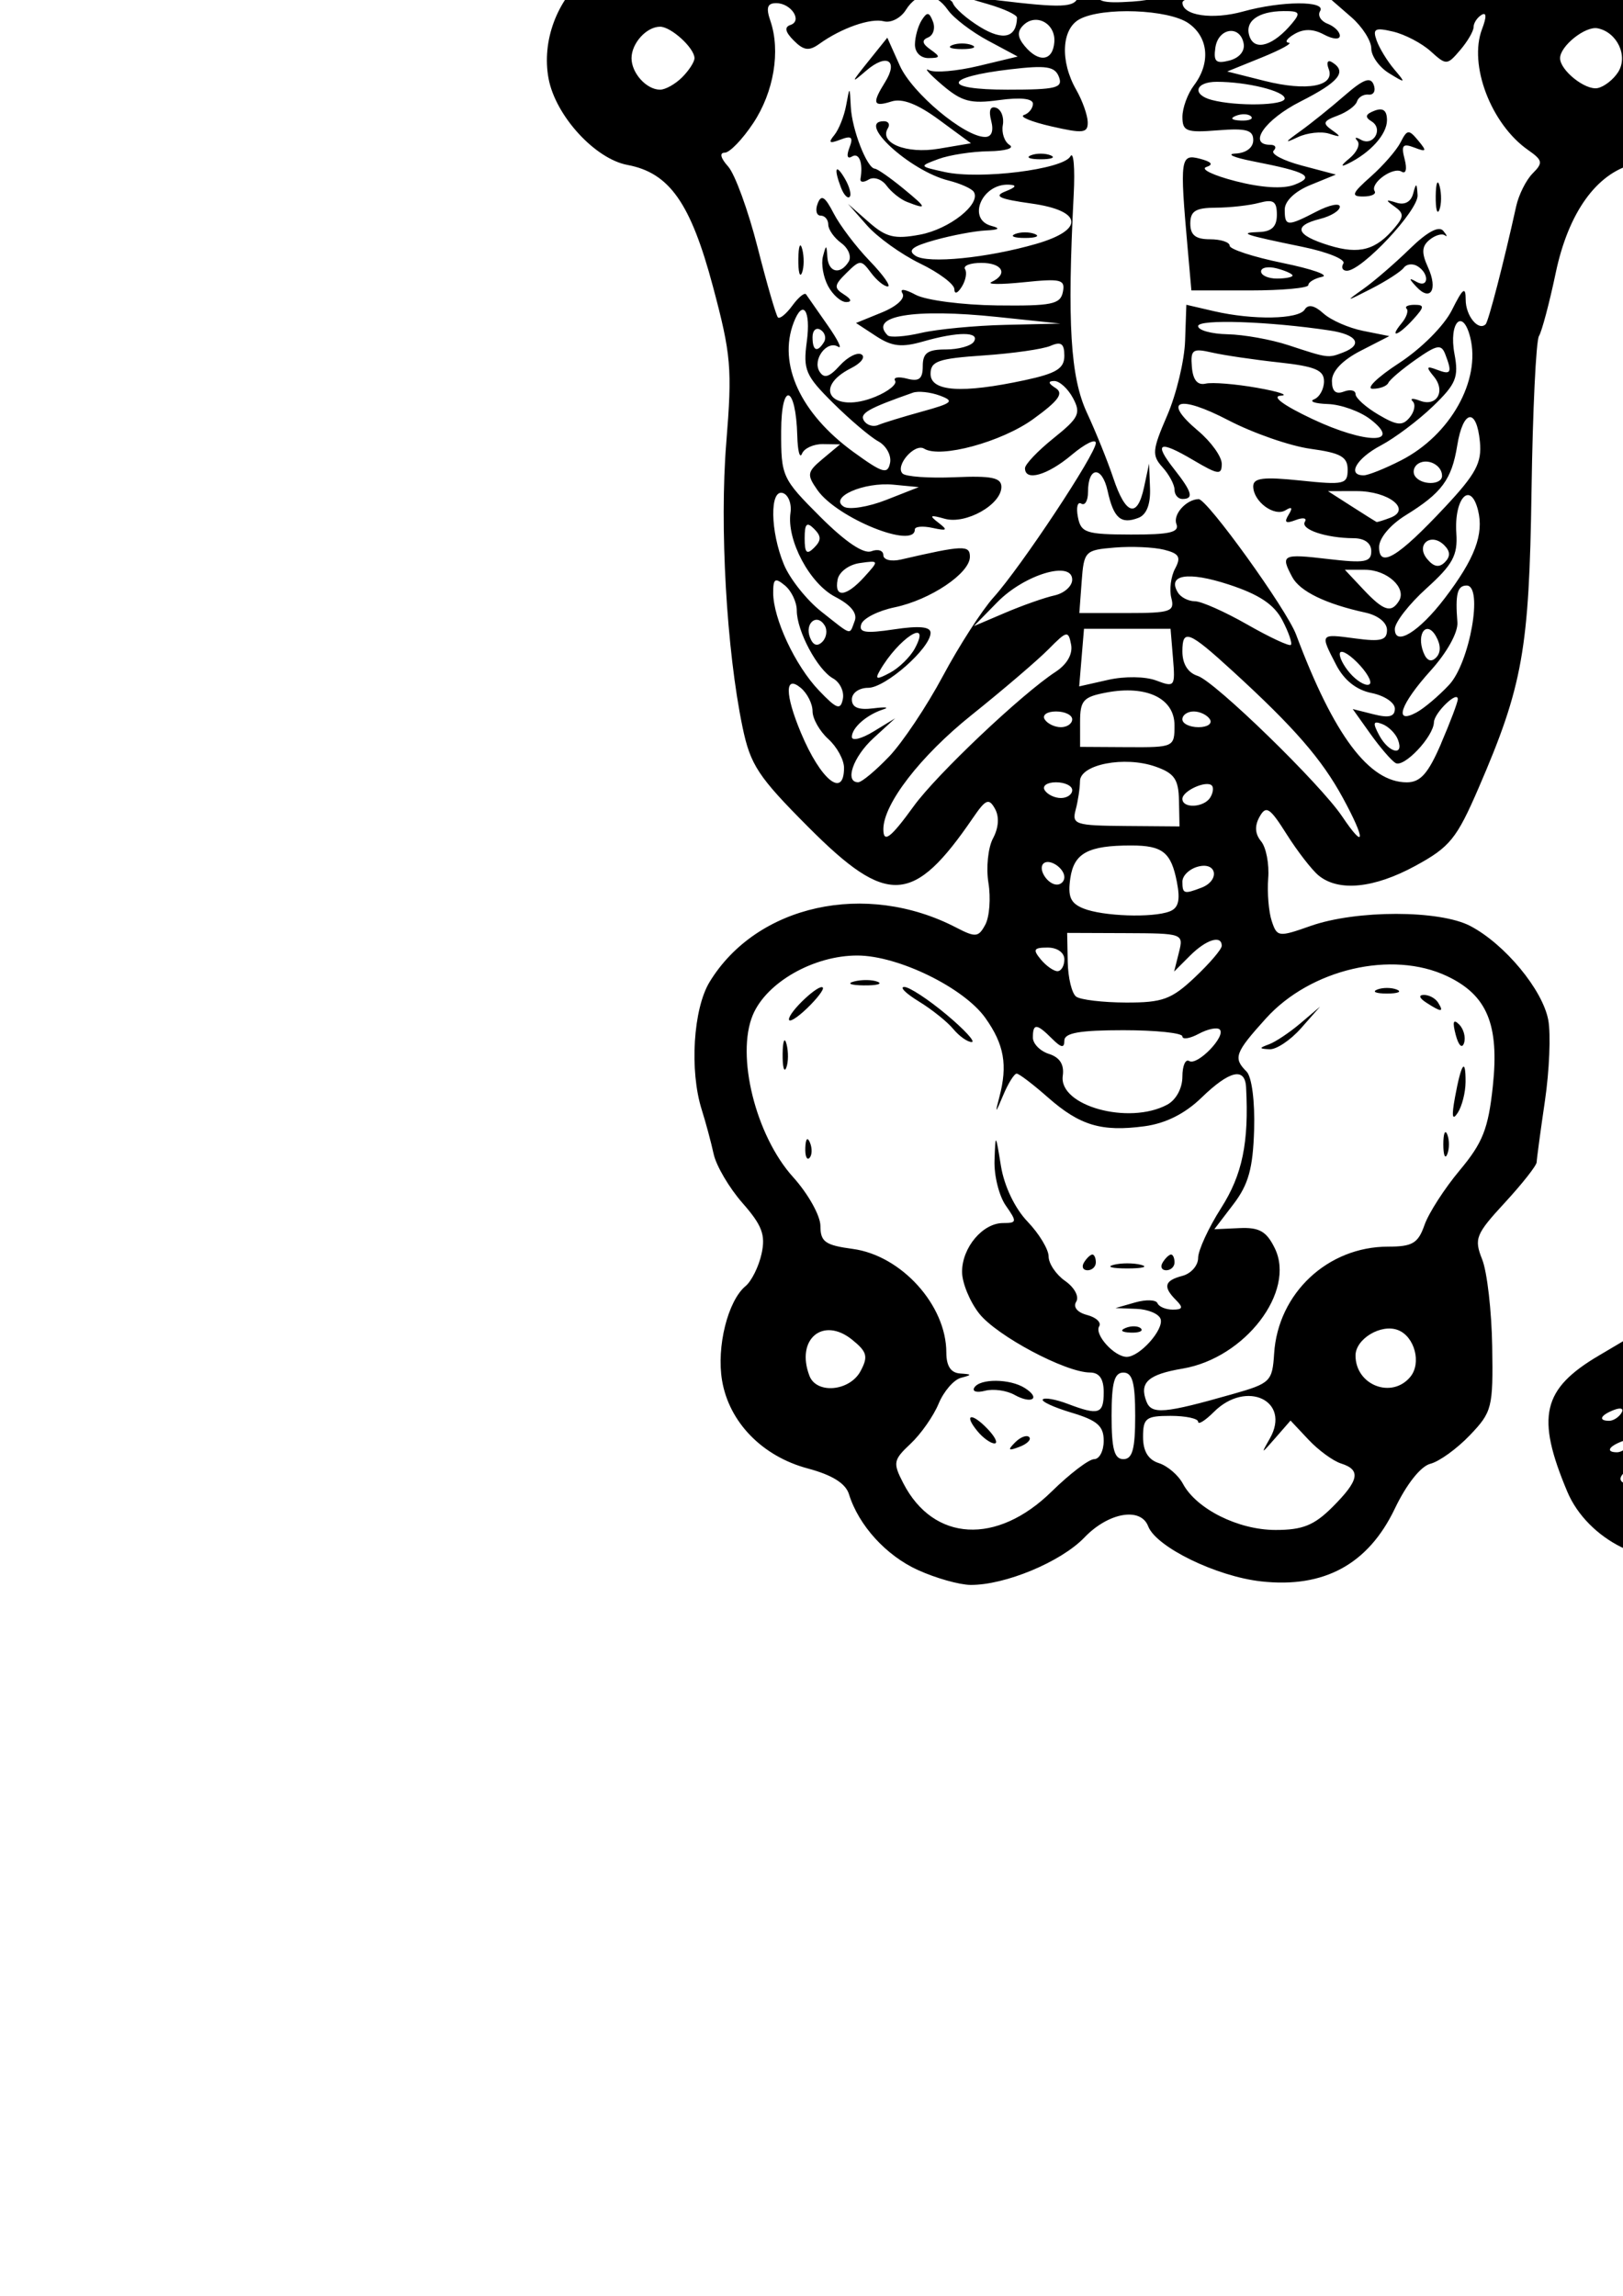<?xml version="1.0" encoding="UTF-8" standalone="no"?>
<!-- Created with Inkscape (http://www.inkscape.org/) -->

<svg
   xmlns:dc="http://purl.org/dc/elements/1.1/"
   xmlns:cc="http://creativecommons.org/ns#"
   xmlns:rdf="http://www.w3.org/1999/02/22-rdf-syntax-ns#"
   xmlns:svg="http://www.w3.org/2000/svg"
   xmlns="http://www.w3.org/2000/svg"
   xmlns:sodipodi="http://sodipodi.sourceforge.net/DTD/sodipodi-0.dtd"
   xmlns:inkscape="http://www.inkscape.org/namespaces/inkscape"
   width="210mm"
   height="297mm"
   viewBox="0 0 210 297"
   version="1.1"
   id="svg5"
   sodipodi:docname="skeleton.svg"
   inkscape:version="0.92.4 (5da689c313, 2019-01-14)">
  <sodipodi:namedview
     id="namedview7"
     pagecolor="#ffffff"
     bordercolor="#666666"
     borderopacity="1.0"
     inkscape:pageshadow="2"
     inkscape:pageopacity="0.0"
     inkscape:pagecheckerboard="0"
     inkscape:document-units="mm"
     showgrid="false"
     inkscape:zoom="0.57549102"
     inkscape:cx="-541.88937"
     inkscape:cy="1285.2569"
     inkscape:window-width="1920"
     inkscape:window-height="991"
     inkscape:window-x="-9"
     inkscape:window-y="-9"
     inkscape:window-maximized="1"
     inkscape:current-layer="layer1"
     inkscape:snap-global="false" />
  <defs
     id="defs2" />
  <g
     inkscape:label="Layer 1"
     inkscape:groupmode="layer"
     id="layer1">
    <g
       id="g849">
      <path
         id="path840"
         transform="scale(0.265)"
         d="m -1567.059,-848.797 c -50.162,0.19 -87.176,22.843 -108.598,66.465 -9.751,19.856 -10.718,25.7 -10.938,66.039 -0.29,53.479 0.981,62.698 9.979,72.355 3.827,4.108 8.06,15.917 9.404,26.242 4.208,32.323 5.741,36.118 21.48,53.193 13.879,15.057 15.541,19.072 17.367,41.957 l 2.019,25.307 -22.308,11.123 c -21.645,10.793 -23.645,11.069 -67.273,9.293 -70.429,-2.868 -76.504,-1.086 -121.227,35.576 -14.652,12.011 -22.139,32.199 -18.713,50.459 3.409,18.17 22.668,39.249 38.59,42.236 20.533,3.852 30.891,18.576 41.791,59.408 8.915,33.397 9.481,40.005 6.533,76.416 -3.314,40.943 0.132,101.393 7.922,138.916 3.875,18.665 7.58,24.295 32.312,49.107 38.579,38.704 51.292,37.973 80.426,-4.625 6.245,-9.132 7.765,-9.76 10.744,-4.438 2.181,3.897 1.824,9.274 -0.959,14.475 -2.436,4.551 -3.443,14.343 -2.24,21.758 1.203,7.415 0.52,16.597 -1.518,20.404 -3.34,6.24 -4.742,6.383 -14.252,1.449 -44.208,-22.936 -97.559,-11.173 -120.584,26.588 -8.017,13.148 -9.884,43.416 -3.853,62.477 1.942,6.136 4.564,15.886 5.828,21.668 1.264,5.782 7.614,16.567 14.111,23.967 9.587,10.919 11.344,15.597 9.318,24.818 -1.373,6.25 -4.894,13.353 -7.824,15.785 -8.674,7.199 -14.273,29.692 -11.49,46.162 3.447,20.406 19.648,37.053 41.832,42.986 12.042,3.221 18.587,7.302 20.234,12.621 4.722,15.243 18.155,30.004 33.754,37.088 v 0.002 c 8.675,3.94 20.229,7.2 25.672,7.248 16.861,0.144 44.276,-11.267 55.688,-23.178 11.728,-12.241 27.535,-15.028 31.191,-5.498 3.904,10.174 33.402,24.548 55.338,26.965 30.686,3.381 52.267,-8.371 65.266,-35.539 5.763,-12.044 12.703,-20.799 17.424,-21.984 4.315,-1.083 12.994,-7.356 19.285,-13.939 10.891,-11.397 11.413,-13.475 10.934,-43.434 -0.277,-17.305 -2.477,-36.428 -4.887,-42.496 -4.052,-10.201 -3.215,-12.298 11.088,-27.814 8.508,-9.23 15.502,-18.119 15.545,-19.754 0.042,-1.635 1.856,-15.093 4.031,-29.908 2.176,-14.816 2.922,-32.603 1.658,-39.527 -2.701,-14.798 -21.186,-37.143 -38.086,-46.037 -15.028,-7.911 -55.823,-7.925 -78.211,-0.029 -15.652,5.52 -16.351,5.43 -18.959,-2.441 -1.489,-4.495 -2.261,-13.887 -1.717,-20.871 0.544,-6.985 -1.02,-15.12 -3.475,-18.078 -2.996,-3.61 -3.246,-7.552 -0.762,-11.99 3.2,-5.717 4.992,-4.565 13.248,8.514 5.252,8.319 12.262,17.377 15.578,20.129 9.735,8.08 27.101,6.374 47.363,-4.654 16.891,-9.193 20.204,-13.274 30.934,-38.09 21.588,-49.931 24.746,-67.667 25.885,-145.369 0.576,-39.269 2.207,-73.277 3.627,-75.574 1.419,-2.297 5.116,-16.222 8.213,-30.943 6.188,-29.415 19.934,-48.612 38.07,-53.164 13.705,-3.44 32.388,-25.472 35.453,-41.811 3.814,-20.331 -4.313,-38.542 -25.836,-57.893 -30.501,-27.423 -69.021,-34.837 -129.779,-24.979 -22.478,3.647 -25.294,3.323 -32.875,-3.799 -4.56,-4.284 -14.027,-9.789 -21.037,-12.232 l -12.746,-4.443 1.477,-26.158 c 1.282,-22.68 2.812,-27.208 11.504,-34.045 11.796,-9.279 20.672,-29.68 24.482,-56.275 1.505,-10.503 5.926,-24.384 9.824,-30.846 7.232,-11.988 9.223,-24.166 13.648,-83.471 3.085,-41.35 -3.357,-61.451 -28.201,-88.012 -24.072,-25.735 -49.192,-36.003 -87.725,-35.857 z"
         style="fill:#000000;stroke-width:3.78" />
      <path
         id="path838"
         transform="scale(0.265)"
         d="m -1337.223,-436.881 25.629,38.787 -71.896,47.506 -25.629,-38.785 z"
         style="fill:#000000;stroke-width:3.78" />
      <path
         id="path836"
         transform="scale(0.265)"
         d="m -1811.16,-434.234 80.562,30.59 -16.502,43.459 -80.562,-30.588 z"
         style="fill:#000000;stroke-width:3.78" />
      <path
         id="path834"
         transform="scale(0.265)"
         d="m -1716.172,166.512 42.213,19.473 -36.098,78.25 -42.213,-19.475 z"
         style="fill:#000000;stroke-width:3.78" />
      <path
         id="path9641"
         transform="scale(0.265)"
         d="m -1446.902,172.648 34.861,78.807 -42.516,18.807 -34.859,-78.809 z"
         style="fill:#000000;stroke-width:3.78" />
    </g>
    <g
       id="g9623"
       transform="translate(-205.864,-136.113)">
      <path
         id="path9314"
         style="fill:#000000;stroke-width:1"
         d="m 631.966,326.541 c -3.956,-4.815 -4.297,-7.618 -1.606,-13.201 7.434,-15.423 8.858,-18.738 9.391,-21.857 0.334,-1.951 2.426,-10.817 4.65,-19.702 5.155,-20.597 8.713,-41.555 7.238,-42.636 -2.267,-1.662 -3.923,-7.027 -3.364,-10.897 0.839,-5.805 3.225,-9.253 8.155,-11.785 5.467,-2.808 10.707,-2.322 14.609,1.356 1.545,1.456 3.373,2.829 4.062,3.051 2.057,0.661 3.893,5.772 3.693,10.277 -0.111,2.488 -1.566,7.722 -3.547,12.763 -2.53,6.434 -4.572,14.857 -8.265,34.09 -5.999,31.24 -6.688,37.41 -5.421,48.549 0.546,4.803 0.796,9.343 0.556,10.091 -1.423,4.43 -12.783,7.314 -21.41,5.434 -4.454,-0.97 -5.576,-1.68 -8.739,-5.531 z m 16.422,-5.815 c 1.88,-1.577 1.436,-4.951 -0.815,-6.197 -1.411,-0.781 -5.32,0.701 -5.802,2.2 -0.482,1.499 1.832,4.98 3.435,5.167 0.863,0.101 2.294,-0.426 3.182,-1.17 z m 5.271,-15.555 c 0.097,-0.04 0.502,-3.097 0.9,-6.792 1.549,-14.384 9.216,-51.249 13.468,-64.754 4.512,-14.332 4.652,-17.118 0.917,-18.318 -0.97,-0.312 -1.892,-1.089 -2.05,-1.728 -0.554,-2.238 -4.866,-2.646 -7.709,-0.729 -4.808,3.243 -5.543,9.539 -1.412,12.11 1.753,1.091 2.077,2.356 1.664,6.492 -1.335,13.359 -9.019,48.21 -14.234,64.565 l -2.197,6.89 5.239,1.168 c 2.882,0.643 5.319,1.135 5.416,1.095 z m 7.145,-83.786 c -1.332,-1.622 0.165,-4.334 2.761,-5 1.562,-0.401 2.278,-0.011 3.17,1.726 1.921,3.741 -3.218,6.577 -5.931,3.274 z"
         inkscape:connector-curvature="0" />
      <path
         id="path9306"
         style="fill:#000000;stroke-width:1"
         d="m 609.817,290.308 c -2.427,-1.007 -4.918,-3.272 -6.939,-6.311 -3.594,-5.402 -3.54,-6.847 0.648,-17.313 2.072,-5.178 3.539,-13.608 7.095,-40.759 2.466,-18.827 4.524,-38.355 4.574,-43.395 0.123,-12.345 1.412,-15.702 7.12,-18.54 6.78,-3.37 10.375,-3.811 14.627,-1.793 6.985,3.315 9.96,10.47 7.755,18.656 -0.866,3.215 -2.066,4.885 -4.573,6.365 -4.016,2.369 -4.155,2.925 -6.171,24.6 -0.793,8.532 -2.351,22.156 -3.461,30.276 -2.186,15.985 -1.831,24.15 1.241,28.536 2.35,3.355 2.249,10.248 -0.187,12.763 -5.168,5.336 -11.209,8.639 -15.619,8.539 -1.278,-0.029 -4.027,-0.759 -6.109,-1.623 z m 9.457,-11.137 c 1.923,-2.317 -0.081,-5.006 -3.731,-5.006 -2.01,0 -3.04,0.574 -3.282,1.831 -0.781,4.057 4.353,6.381 7.014,3.175 z m 2.984,-22.122 c 0,-3.534 0.89,-12.824 1.978,-20.644 1.088,-7.82 2.488,-20.147 3.112,-27.394 1.817,-21.102 2.471,-23.07 9.577,-28.813 2.262,-1.829 2.027,-6.555 -0.486,-9.75 -2.345,-2.981 -6.109,-3.52 -8.071,-1.155 -0.697,0.84 -2.119,1.527 -3.16,1.527 -2.373,0 -2.726,1.679 -3.321,15.782 -0.26,6.16 -2.337,25.174 -4.615,42.254 -2.278,17.08 -4.15,31.599 -4.159,32.266 -0.009,0.666 1.701,1.391 3.801,1.611 2.1,0.22 4.162,0.476 4.582,0.571 0.42,0.094 0.764,-2.72 0.764,-6.254 z m 6.15,-78.543 c -0.675,-0.813 -0.929,-2.417 -0.565,-3.564 0.895,-2.818 5.246,-2.818 6.14,0 0.712,2.245 -0.991,5.042 -3.07,5.042 -0.703,0 -1.83,-0.665 -2.505,-1.478 z"
         inkscape:connector-curvature="0" />
      <path
         id="path9298"
         style="fill:#000000;stroke-width:1"
         d="m 521.938,337.895 c -3.481,-2.438 -4.517,-5.237 -4.842,-13.081 -0.257,-6.2 0.111,-8.097 2.592,-13.338 1.677,-3.543 3.56,-10.174 4.483,-15.783 2.533,-15.403 6.825,-69.6 6.571,-82.981 -0.127,-6.72 -0.037,-13.094 0.202,-14.165 0.331,-1.49 -0.341,-2.153 -2.863,-2.826 -6.297,-1.678 -8.504,-11.618 -4.049,-18.24 4.82,-7.165 14.428,-8.868 19.987,-3.541 1.508,1.445 3.794,2.627 5.079,2.627 3.963,0 8.845,5.922 10.322,12.523 1.382,6.175 1.389,6.118 -2.941,22.337 -2.283,8.549 -4.873,36.426 -5.891,63.393 -0.675,17.884 0.348,28.269 3.755,38.113 1.688,4.877 1.982,7.369 1.418,12.02 -0.391,3.227 -1.126,6.664 -1.632,7.638 -1.667,3.208 -6.547,4.89 -13.826,4.766 -3.789,-0.065 -8.178,0.386 -9.755,1 -3.889,1.516 -5.941,1.406 -8.608,-0.462 z m 17.145,-14.288 c 1.786,-2.152 0.004,-5.006 -3.125,-5.006 -3.129,0 -4.911,2.854 -3.125,5.006 0.736,0.887 2.143,1.613 3.125,1.613 0.983,0 2.389,-0.726 3.125,-1.613 z m 5.284,-23.842 c -1.235,-8.931 -1.285,-14.21 -0.305,-32.072 2.269,-41.365 3.297,-50.277 7.382,-63.979 2.194,-7.361 2.031,-13.976 -0.446,-18.016 -1.046,-1.706 -1.948,-1.993 -4.681,-1.489 -3.795,0.699 -6.286,-0.75 -6.286,-3.659 0,-4.127 -8.037,-5.428 -10.633,-1.721 -3.16,4.512 -1.255,11.441 2.861,10.407 1.966,-0.493 2.712,0.145 4.796,4.098 2.467,4.681 2.468,4.681 4.249,2.499 0.98,-1.201 1.782,-1.73 1.782,-1.177 0,0.553 -0.735,1.616 -1.633,2.362 -3.107,2.578 -3.835,6.596 -4.047,22.312 -0.304,22.491 -5.535,77.926 -8.195,86.845 -0.488,1.636 -0.028,1.764 4.374,1.221 3.708,-0.458 5.797,-0.143 8.483,1.276 1.96,1.036 3.612,1.861 3.671,1.834 0.059,-0.027 -0.558,-4.86 -1.37,-10.74 z M 532.14,185.056 c -1.723,-0.695 -1.611,-3.887 0.189,-5.381 1.085,-0.901 2.004,-0.924 3.564,-0.089 4.442,2.377 1.004,7.389 -3.753,5.47 z"
         inkscape:connector-curvature="0" />
      <path
         id="path9288"
         style="fill:#000000;stroke-width:1"
         d="m 496.182,338.326 c -1.406,-0.563 -5.094,-0.726 -8.238,-0.363 -6.638,0.765 -12.135,-1.044 -14.484,-4.766 -0.824,-1.307 -1.796,-4.907 -2.16,-8 -0.528,-4.493 -0.236,-6.587 1.454,-10.406 1.163,-2.63 2.848,-10.143 3.744,-16.695 1.503,-11 1.495,-14.066 -0.106,-39.993 -1.962,-31.756 -2.957,-40.422 -5.668,-49.331 -2.975,-9.78 -3.332,-13.265 -1.979,-19.312 1.343,-6.003 5.586,-11.785 8.799,-11.99 3.509,-0.224 3.889,-0.406 6.588,-3.15 3.512,-3.572 7.162,-4.426 12.314,-2.883 10.159,3.044 14.051,13.86 7.831,21.767 -1.226,1.558 -3.147,2.711 -4.519,2.711 -2.965,0 -3.597,1.679 -1.907,5.067 0.992,1.988 1.059,4.293 0.283,9.715 -1.042,7.285 -0.548,17.562 2.691,55.981 2.203,26.127 4.135,37.588 7.553,44.801 2.485,5.243 2.853,7.135 2.595,13.338 -0.347,8.352 -1.472,10.985 -5.606,13.123 -3.389,1.753 -5.551,1.844 -9.184,0.389 z m -2.24,-13.309 c 3.26,-3.26 -0.18,-8.003 -4.408,-6.077 -2.935,1.337 -3.331,4.686 -0.733,6.199 2.37,1.38 3.67,1.35 5.142,-0.122 z m -3.718,-16.868 c 2.603,-0.231 5.763,0.132 7.023,0.806 2.21,1.183 2.266,1.106 1.599,-2.2 -2.028,-10.039 -3.754,-23.793 -5.158,-41.098 -3.154,-38.875 -3.574,-47.726 -2.584,-54.472 0.946,-6.448 0.89,-6.736 -2.178,-11.2 -1.732,-2.52 -2.57,-4.03 -1.862,-3.356 1.019,0.97 1.899,0.261 4.223,-3.404 2.083,-3.284 3.406,-4.449 4.554,-4.008 3.752,1.44 5.645,-3.747 3.269,-8.96 -2.283,-5.011 -10.229,-3.84 -11.623,1.714 -0.777,3.095 -4.131,5.275 -4.927,3.202 -0.768,-2.002 -3.026,-1.864 -4.965,0.302 -2.847,3.182 -3.237,10.636 -0.955,18.291 4.011,13.457 4.617,18.374 6.832,55.397 1.499,25.057 1.218,36.76 -1.156,48.136 -0.542,2.599 -0.389,2.852 1.28,2.11 1.043,-0.463 4.026,-1.031 6.629,-1.262 z m -6.095,-115.844 c -1.706,-3.744 -1.38,-4.543 0.464,-1.139 0.861,1.589 1.376,3.081 1.143,3.313 -0.233,0.233 -0.956,-0.746 -1.607,-2.174 z m 7.357,-7.063 c -1.534,-1.14 -1.694,-1.8 -0.793,-3.27 1.64,-2.675 5.916,-2.418 6.314,0.381 0.437,3.07 -2.916,4.825 -5.521,2.889 z"
         inkscape:connector-curvature="0" />
      <path
         id="path9236"
         style="fill:#000000;stroke-width:1"
         d="m 588.288,338.956 c -4.625,-4.692 -7.893,-10.781 -10.201,-16.924 -2.322,-7.394 -13.227,-8.769 -12.444,-18.239 0.385,-7.184 -1.237,-14.237 -1.099,-21.302 3.62,-13.112 1.688,-26.868 1.902,-40.281 -0.642,-17.794 0.147,-35.8 -3.153,-53.369 -1.505,-8.502 -9.151,-16.41 -5.521,-25.374 4.511,-4.902 12.576,-4.947 18.912,-5.36 5.937,0.482 14.957,-3.388 17.408,4.714 0.185,6.876 5.881,12.615 3.425,19.706 -1.424,28.147 -1.424,56.366 -3.838,84.462 -0.948,8.709 2.406,17.036 2.526,25.694 3.047,7.475 10.126,12.453 17.275,15.688 5.768,2.066 10.997,7.875 8.294,14.292 -1.559,7.517 -9.006,15.031 -17.106,13.159 -5.884,-3.082 -9.588,8.928 -16.38,3.134 z m 6.002,-7.68 c -1.67,-7.427 -8.09,1.649 -0.922,1.804 0.694,-0.288 0.939,-1.123 0.922,-1.804 z m 13.745,-3.115 c -4.539,-3.53 -1.429,3.708 0,0 z m -16.746,-2.291 c 2.555,-6.024 -7.8,-6.077 -3.416,-0.369 0.582,0.984 3.379,2.522 3.416,0.369 z m 12.504,-2.137 c -0.927,-2.031 -8.955,-8.753 -7.912,-3.747 3.733,1.368 6.363,5.703 9.012,6.148 0.095,-0.933 -0.594,-1.713 -1.1,-2.401 z m 5.91,-0.532 c -3.108,-1.391 -7.507,-8.649 -10.321,-6.24 3.681,2.317 10.21,8.78 12.812,8.795 -0.758,-0.92 -1.625,-1.739 -2.49,-2.556 z m 3.913,-1.682 c -3.882,-3.465 -0.259,2.896 0.771,1.028 z m -23.398,-2.482 c -3.865,-2.517 -4.217,-9.55 -7.91,-10.911 -4.172,3.293 1.942,10.016 4.368,12.245 1.171,-0.156 2.831,-0.245 3.541,-1.335 z m 20.363,0.53 c -2.815,-4.277 -2.566,2.418 0,0 z m 4.052,-2.121 c -3.882,-3.465 -0.259,2.896 0.771,1.028 z m -18.307,-1.162 c -2.489,-2.789 -8.2,-11.164 -10.999,-8.391 2.394,3.001 6.942,10.37 10.999,8.391 z m 11.2,0.678 c -1.534,-1.779 -11.682,-8.409 -3.739,-5.368 -0.543,-0.835 -8.654,-8.903 -9.721,-4.484 3.307,4.703 7.899,8.284 12.187,10.789 0.562,0.082 1.278,-0.321 1.273,-0.938 z m -11.312,-9.418 c -2.382,-5.243 6.487,5.933 0.544,0.89 z m 15.385,8.4 c -3.732,-3.952 -3.638,2.24 0,0 z m -15.436,-4.951 c -1.151,-3.198 -8.819,-7.63 -4.654,-1.547 1.111,2.564 10.444,9.044 5.483,2.487 z m 11.363,2.915 c -3.508,-3.837 -2.643,3.211 0,0 z M 575.966,306.279 c -5.076,-7.682 13.423,-4.581 6.677,-10.479 -3.707,0.697 -10.088,-0.575 -8.696,4.61 -5.463,-2.667 3.139,14.819 2.019,5.868 z m 5.531,1.183 c 4.696,-7.573 -11.083,-6.56 -3.157,1.135 1.019,0.727 2.282,-0.751 3.157,-1.135 z m 6.684,-2.162 c 0.565,-4.687 -6.869,-7.778 -5.195,-1.678 0.917,1.8 3.396,2.867 5.195,1.678 z m 3.055,-1.462 c -0.504,-3.521 -6.225,-6.774 -3.019,-1.064 0.125,0.913 2.923,3.241 3.019,1.064 z m 1.413,-2.69 c -6.795,-7.339 3.377,8.188 0,0 z m -3.062,-4.352 c 0.757,-4.082 -4.864,-8.411 -4.163,-1.566 -0.788,2.886 2.672,2.867 4.163,1.566 z m -7.058,-2.234 c 5.722,-1.514 0.026,-10.779 -4.646,-5.51 -5.205,0.415 -6.646,8.483 -0.197,6.453 1.554,-0.548 3.193,-0.894 4.842,-0.944 z m -6.116,-6.651 c 3.536,-1.766 9.845,-0.685 7.089,-6.701 -0.799,-3.059 -1.635,-8.675 0.354,-2.577 1.305,2.847 0.971,12.39 5.114,9.894 -1.741,-8.621 -2.453,-17.456 -1.735,-26.258 1.893,-24.398 1.697,-48.877 2.302,-73.321 -1.251,-4.704 4.66,-13.141 -1.484,-14.853 -1.314,1.608 -4.838,8.382 -2.86,2.348 3.92,-4.461 3.534,-14.183 -4.586,-11.981 -5.324,-0.055 -14.889,-0.964 -16.86,4.978 1.103,6.749 6.254,12.145 6.772,19.128 2.718,19.916 2.21,40.106 3.034,60.155 0.277,11.584 0.803,23.293 -1.928,34.653 -0.796,3.779 0.253,8.618 4.79,4.535 z m 4.178,-40.967 c -0.309,-20.317 -1.064,-40.78 1.527,-60.983 0.088,-3.22 2.234,-7.165 2.678,-1.522 1.275,23.446 0.292,46.963 -0.64,70.409 -0.622,4.505 -0.06,15.922 -2.289,16.286 -0.948,-8.02 -0.969,-16.129 -1.276,-24.191 z m -6.409,-74.22 c -4.97,-4.349 3.903,-9.76 4.836,-2.93 -0.137,2.381 -2.641,4.705 -4.836,2.93 z"
         inkscape:connector-curvature="0" />
      <path
         id="path9186"
         style="fill:#000000;stroke-width:1"
         d="m 431.766,340.312 c -1.223,-0.514 -2.71,-1.843 -3.304,-2.953 -1.005,-1.878 -1.291,-1.913 -4.132,-0.496 -4.97,2.479 -13.05,-1.533 -15.676,-7.783 -4.081,-9.713 -3.244,-13.29 4.123,-17.626 11.021,-6.487 12.268,-7.385 15.67,-11.28 2.716,-3.11 3.603,-5.187 4.131,-9.673 0.369,-3.142 1.178,-8.461 1.797,-11.821 0.8,-4.344 0.828,-10.081 0.097,-19.854 -0.566,-7.56 -1.438,-29.552 -1.938,-48.872 -0.716,-27.701 -0.638,-35.557 0.37,-37.163 0.703,-1.12 1.55,-4.093 1.882,-6.608 0.922,-6.992 2.746,-7.937 14.674,-7.595 18.735,0.536 23.416,3.008 22.373,11.815 -0.309,2.61 -1.708,6.964 -3.109,9.676 -4.586,8.878 -5.686,18.331 -6.556,56.348 -0.672,29.375 -0.557,36.265 0.7,42.076 1.222,5.644 1.275,7.843 0.286,11.709 -0.67,2.618 -0.919,6.254 -0.553,8.08 0.687,3.426 -1.106,11.894 -3.045,14.382 -0.605,0.776 -2.825,2.5 -4.933,3.831 -2.108,1.331 -3.84,3.216 -3.848,4.189 -0.008,0.973 -0.665,2.914 -1.46,4.314 -0.795,1.4 -2.434,4.689 -3.643,7.309 -1.209,2.62 -2.988,5.478 -3.953,6.351 -2.253,2.039 -7.106,2.84 -9.954,1.643 z m 5.788,-7.075 c 0,-0.514 0.255,-1.601 0.568,-2.414 0.312,-0.814 -0.139,-1.75 -1.003,-2.082 -1.731,-0.664 -4.144,2.769 -3.116,4.434 0.78,1.261 3.551,1.31 3.551,0.062 z m -13.652,-4.411 c 1.329,-1.26 2.425,-2.891 2.434,-3.624 0.01,-0.733 0.476,-1.05 1.036,-0.704 0.56,0.346 1.018,0.134 1.018,-0.471 0,-0.605 1.145,-1.622 2.545,-2.26 2.746,-1.251 3.404,-2.869 1.167,-2.869 -1.398,0 -3.992,2.262 -9.058,7.901 -4.193,4.667 -3.545,6.199 0.857,2.027 z m -5.693,-1.782 c 0,-0.56 -0.431,-1.018 -0.958,-1.018 -0.527,0 -1.241,0.458 -1.587,1.018 -0.346,0.56 0.085,1.018 0.958,1.018 0.873,0 1.587,-0.458 1.587,-1.018 z m 22.001,-0.764 c 1.893,-2.493 1.738,-4.329 -0.364,-4.319 -2.172,0.01 -4.712,4.737 -2.937,5.466 1.824,0.749 1.876,0.731 3.302,-1.147 z m -18.395,-2.359 c 1.096,-1.773 -0.152,-2.149 -1.549,-0.466 -0.803,0.968 -0.88,1.552 -0.205,1.552 0.596,0 1.385,-0.489 1.754,-1.086 z m -5.14,-0.939 c 0.357,-0.577 -0.052,-0.748 -0.958,-0.4 -1.764,0.677 -2.087,1.407 -0.622,1.407 0.527,0 1.238,-0.453 1.58,-1.007 z m 3.062,-2.048 c 0.346,-0.56 0.144,-1.018 -0.449,-1.018 -0.593,0 -1.078,0.458 -1.078,1.018 0,0.56 0.202,1.018 0.449,1.018 0.247,0 0.732,-0.458 1.078,-1.018 z m 9.666,-3.309 c 0.01,-1.256 -1.381,-0.812 -3.812,1.215 -3.226,2.691 -2.846,3.333 0.757,1.283 1.676,-0.954 3.051,-2.078 3.055,-2.498 z m 14.261,1.94 c 0,-1.313 0.937,-3.235 2.081,-4.271 2.218,-2.007 2.33,-5.63 0.195,-6.333 -0.722,-0.238 -1.925,1.103 -2.741,3.056 -0.8,1.914 -2.168,4.072 -3.04,4.796 -2.886,2.395 -1.839,4.313 2.741,5.022 0.42,0.065 0.764,-0.956 0.764,-2.27 z m -28.007,-0.655 c 0.357,-0.577 -0.052,-0.748 -0.958,-0.4 -1.764,0.677 -2.087,1.407 -0.622,1.407 0.527,0 1.238,-0.453 1.58,-1.007 z m 8.729,-0.047 c 1.083,-0.58 1.969,-1.752 1.969,-2.606 0,-0.853 0.42,-1.292 0.933,-0.975 0.513,0.317 2.578,-1.345 4.588,-3.694 4.529,-5.291 2.946,-7.313 -2.193,-2.801 -1.869,1.641 -3.955,2.991 -4.636,3 -0.785,0.01 -0.679,0.391 0.29,1.042 1.29,0.867 1.092,1.385 -1.273,3.332 -3.972,3.27 -3.779,4.896 0.321,2.702 z m 2.059,-6.328 c 0.236,-0.14 2.013,-1.629 3.949,-3.309 1.936,-1.68 2.85,-2.138 2.031,-1.018 -1.836,2.513 -4.236,4.506 -5.476,4.549 -0.513,0.018 -0.74,-0.082 -0.504,-0.222 z m 9.591,4.3 c 0.36,-1.135 1.784,-2.803 3.164,-3.708 1.38,-0.904 2.965,-2.496 3.522,-3.536 0.813,-1.518 0.653,-1.886 -0.805,-1.859 -2.202,0.041 -9.842,8.697 -8.949,10.141 1.016,1.644 2.361,1.189 3.068,-1.038 z m -14.865,-0.588 c 1.801,-0.898 3.059,-1.849 2.796,-2.111 -0.525,-0.525 -6.776,2.484 -6.776,3.262 0,0.741 0.449,0.611 3.98,-1.151 z m 13.72,-3.46 c 3.542,-3.921 4.573,-6.106 2.88,-6.106 -0.848,0 -8.361,8.637 -8.361,9.612 0,1.551 2.163,0.167 5.481,-3.506 z m 16.702,-8.634 c -0.467,-3.244 -3.54,-3.074 -5.281,0.292 -1.46,2.823 -1.423,3.038 0.705,4.035 2.666,1.249 5.054,-1.008 4.576,-4.327 z m 2.568,4.819 c 0.239,-0.42 0.744,-2.475 1.122,-4.566 0.573,-3.174 0.426,-3.703 -0.884,-3.2 -0.864,0.331 -1.571,1.5 -1.571,2.597 0,1.097 -0.474,2.881 -1.054,3.964 -0.821,1.534 -0.721,1.969 0.449,1.969 0.827,0 1.699,-0.344 1.938,-0.764 z m -8.685,-4.751 c 0.922,-2.024 0.82,-2.575 -0.573,-3.11 -1.771,-0.68 -4.293,1.81 -4.293,4.237 0,2.303 3.693,1.448 4.867,-1.127 z m -7.921,-2.995 c 0,-0.546 0.266,-0.727 0.592,-0.402 0.325,0.325 0.08,1.547 -0.545,2.715 -0.896,1.674 -0.84,2.124 0.263,2.124 0.77,0 1.931,-1.167 2.581,-2.593 1.552,-3.406 1.517,-3.554 -0.755,-3.207 -2.688,0.41 -5.196,2.673 -5.158,4.653 0.027,1.392 0.271,1.341 1.527,-0.319 0.822,-1.087 1.495,-2.423 1.495,-2.97 z m 16.842,-1.74 c 0.995,-1.61 0.249,-1.97 -5.504,-2.651 -4.206,-0.498 -5.229,-0.326 -5.229,0.88 0,0.825 0.305,1.805 0.679,2.178 1.105,1.105 9.325,0.773 10.054,-0.407 z m -11.751,-4.514 c 0,-4.175 -1.659,-4.688 -3.08,-0.952 -1.426,3.751 -1.249,4.516 1.043,4.516 1.648,0 2.036,-0.679 2.036,-3.564 z m 12.029,-1.242 c 0.25,-1.75 -0.5,-2.582 -3.433,-3.808 -6.044,-2.525 -7.577,-2.134 -7.577,1.934 0,3.295 0.225,3.526 3.818,3.911 5.917,0.634 6.849,0.37 7.193,-2.037 z m -11.913,-7.496 c 0.348,-1.914 1.164,-4.625 1.814,-6.025 l 1.182,-2.545 -0.627,2.545 c -1.44,5.845 -1.157,6.599 2.606,6.952 1.96,0.184 4.393,1.082 5.408,1.996 2.811,2.533 4.05,-0.077 3.041,-6.403 -1.216,-7.621 -0.562,-75.973 0.823,-86.03 1.269,-9.214 3.872,-17.93 6.458,-21.622 0.869,-1.24 1.579,-3.482 1.579,-4.981 0,-2.416 -0.55,-2.854 -4.836,-3.849 -2.66,-0.618 -7.928,-1.007 -11.706,-0.865 l -6.87,0.258 -0.003,3.852 c -0.003,2.15 1.184,6.195 2.684,9.154 2.229,4.4 2.848,7.471 3.632,18.039 0.96,12.934 0.295,66.56 -0.94,75.863 l -0.676,5.091 -0.749,-4.582 c -0.412,-2.52 -0.781,-10.996 -0.821,-18.836 -0.04,-7.84 -0.59,-22.601 -1.222,-32.803 -0.85,-13.706 -0.853,-21.365 -0.013,-29.337 1.032,-9.786 0.966,-11.124 -0.711,-14.393 -1.762,-3.435 -1.933,-3.521 -3.634,-1.82 -1.211,1.211 -1.545,2.472 -1.04,3.924 0.722,2.074 2.659,61.893 2.872,88.684 0.058,7.28 -0.288,15.238 -0.768,17.685 -0.7,3.565 -0.6,4.357 0.505,3.989 0.758,-0.253 1.664,-2.026 2.011,-3.94 z m 6.446,-114.129 c -1.292,-4.071 4.574,-6.147 6.104,-2.161 0.333,0.868 0.083,2.207 -0.555,2.976 -1.756,2.116 -4.759,1.675 -5.549,-0.815 z"
         inkscape:connector-curvature="0" />
      <path
         id="path9128"
         style="fill:#000000;stroke-width:1"
         d="m 717.517,160.238 c 0.56,0.837 2.677,1.925 4.704,2.419 3.144,0.766 3.909,1.455 5.207,4.699 0.837,2.091 2.608,4.753 3.935,5.916 4.68,4.1 3.792,6.795 -11.59,35.198 -1.437,2.653 -2.366,5.439 -2.102,6.303 0.26,0.852 -0.94,4.927 -2.666,9.057 -2.165,5.181 -3.457,10.284 -4.167,16.46 -0.566,4.923 -2.581,15.752 -4.479,24.064 -4.099,17.951 -4.497,20.859 -3.477,25.375 2.154,9.534 -1.214,12.44 -13.438,11.596 -13.909,-0.961 -16.713,-4.456 -12.708,-15.843 1.204,-3.424 2.629,-11.401 3.223,-18.045 0.586,-6.55 2.29,-17.758 3.786,-24.906 3.373,-16.112 3.246,-27.035 -0.357,-30.731 -4.608,-4.727 -12.89,-31.536 -11.079,-35.862 1.373,-3.28 6.857,-5.204 10.493,-3.682 2.29,0.959 3.487,2.522 5.027,6.567 l 2.022,5.308 1.138,-2.717 c 0.626,-1.494 1.263,-4.105 1.416,-5.801 0.153,-1.696 1.341,-6.245 2.64,-10.109 2.139,-6.362 2.67,-7.18 5.618,-8.655 2.36,-1.181 4.276,-1.265 6.964,-0.306 2.039,0.728 4.869,1.515 6.289,1.748 1.42,0.234 3.04,1.11 3.6,1.946 z m -6.367,4.846 c -0.126,0.403 -0.22,1.729 -0.208,2.948 0.018,1.964 0.151,1.925 1.168,-0.339 0.631,-1.405 0.725,-2.732 0.208,-2.948 -0.517,-0.216 -1.042,-0.064 -1.168,0.339 z m 8.267,7.325 c -0.01,0.755 0.425,0.316 0.965,-0.976 0.541,-1.291 0.549,-1.909 0.018,-1.372 -0.531,0.537 -0.973,1.593 -0.983,2.348 z m -16.9,-7.145 c -0.014,0.875 0.302,0.745 0.805,-0.33 0.455,-0.973 0.466,-1.621 0.023,-1.439 -0.443,0.181 -0.815,0.977 -0.828,1.769 z m 14.515,11.39 c -0.876,1.454 -1.244,2.791 -0.817,2.969 0.427,0.179 1.307,-0.943 1.956,-2.492 0.649,-1.55 1.016,-2.886 0.817,-2.97 -0.2,-0.084 -1.08,1.038 -1.956,2.492 z m -8.252,-3.455 c -0.649,1.55 -0.757,2.994 -0.241,3.211 0.517,0.216 1.47,-0.875 2.119,-2.424 0.649,-1.55 0.757,-2.994 0.241,-3.211 -0.517,-0.216 -1.47,0.875 -2.119,2.424 z m -8.59,0.557 c 0.588,1.435 1.357,0.273 2.152,-3.252 l 0.796,-3.53 -1.63,3.011 c -0.896,1.656 -1.489,3.353 -1.318,3.771 z m 23.167,9.962 c -0.767,1.5 -0.965,2.907 -0.44,3.127 0.525,0.22 1.485,-0.868 2.134,-2.418 0.649,-1.55 0.847,-2.957 0.44,-3.127 -0.407,-0.17 -1.367,0.918 -2.134,2.418 z m -10.298,1.265 c -1.301,2.861 -1.7,4.715 -1.026,4.765 1.426,0.107 5.336,-8.54 4.095,-9.056 -0.517,-0.215 -1.898,1.716 -3.069,4.291 z m -6.39,-5.769 c -0.175,1.293 -0.711,3.304 -1.19,4.469 -0.479,1.165 -0.45,2.295 0.065,2.511 0.711,0.298 2.928,-4.9 3.497,-8.194 0.024,-0.142 -0.428,-0.455 -1.004,-0.696 -0.629,-0.263 -1.176,0.501 -1.367,1.911 z m -8.202,0.164 c -1.078,4.293 -1.034,6.535 0.116,6.017 0.777,-0.35 2.27,-9.996 1.591,-10.28 -0.317,-0.133 -1.086,1.785 -1.707,4.263 z m 20.597,11.438 c -0.964,2.302 -1.128,3.738 -0.414,3.625 0.65,-0.103 1.791,-1.641 2.535,-3.419 0.744,-1.777 0.931,-3.409 0.414,-3.625 -0.517,-0.216 -1.657,1.322 -2.535,3.419 z m -15.752,-2.18 c -0.103,0.831 -1.261,4.783 -2.573,8.78 -1.995,6.08 -2.119,7.445 -0.762,8.344 1.413,0.936 1.712,0.634 2.31,-2.333 0.378,-1.874 1.558,-6.173 2.622,-9.552 1.577,-5.007 1.626,-6.2 0.263,-6.447 -0.92,-0.167 -1.757,0.377 -1.86,1.208 z m 5.122,7.404 c -1.284,2.998 -3.092,6.463 -4.018,7.7 -1.48,1.978 -1.407,2.365 0.607,3.208 2.191,0.918 2.312,0.79 2.79,-2.953 0.275,-2.152 1.582,-5.827 2.904,-8.166 1.742,-3.082 2.08,-4.39 1.228,-4.747 -0.803,-0.336 -1.918,1.238 -3.512,4.959 z m -11.833,-8.613 c -0.027,0.905 -0.778,4.689 -1.668,8.408 -2.163,9.04 -2.159,9.209 0.199,9.543 2.021,0.286 2.051,0.219 2.13,-4.817 0.044,-2.809 0.376,-7.095 0.737,-9.524 0.361,-2.429 0.206,-4.605 -0.346,-4.836 -0.552,-0.231 -1.026,0.321 -1.053,1.226 z M 679.367,180.226 c 0.324,1.061 0.863,1.816 1.198,1.679 0.924,-0.379 0.347,-2.715 -0.788,-3.19 -0.623,-0.261 -0.777,0.308 -0.41,1.511 z m 34.475,19.652 c -1.415,2.595 -3.266,5.545 -4.114,6.556 -1.125,1.341 -1.163,1.997 -0.14,2.425 1.001,0.419 2.138,-0.763 3.974,-4.131 1.415,-2.595 3.266,-5.545 4.114,-6.556 1.125,-1.341 1.163,-1.997 0.14,-2.425 -1.001,-0.419 -2.138,0.763 -3.974,4.131 z m -32.77,-12.559 c 0.464,2.135 0.881,4.113 0.927,4.395 0.046,0.282 0.694,0.263 1.441,-0.043 0.922,-0.378 0.904,-1.83 -0.056,-4.523 -1.802,-5.057 -3.423,-4.937 -2.312,0.171 z m 2.222,6.021 c -0.956,0.684 3.54,12.614 4.981,13.218 1.801,0.754 1.84,-2.238 0.055,-4.167 -1.025,-1.107 -1.99,-3.578 -2.145,-5.49 -0.284,-3.517 -1.264,-4.723 -2.891,-3.56 z m 22.64,18.286 c -0.626,1.494 -0.64,3.193 -0.032,3.774 1.519,1.452 2.504,0.869 3.812,-2.257 0.852,-2.035 0.672,-2.846 -0.764,-3.447 -1.445,-0.605 -2.14,-0.16 -3.016,1.931 z m -4.738,-1.866 c -0.918,2.191 -0.762,2.992 0.699,3.604 1.461,0.612 2.14,0.16 3.058,-2.031 0.918,-2.191 0.762,-2.992 -0.699,-3.604 -1.461,-0.612 -2.14,-0.16 -3.058,2.031 z m -3.219,0.552 c 0.879,2.145 0.978,2.165 1.737,0.352 0.443,-1.058 0.637,-2.333 0.432,-2.834 -0.205,-0.501 -0.987,-0.659 -1.737,-0.352 -0.931,0.381 -1.068,1.282 -0.432,2.834 z m -7.561,-3.15 c -1.181,1.363 2.657,5.459 4.434,4.731 0.737,-0.302 1.365,-1.393 1.397,-2.425 0.065,-2.155 -4.423,-3.93 -5.83,-2.306 z m 17.576,10.135 c -0.171,0.384 0.113,0.875 0.63,1.092 0.517,0.216 1.331,-0.56 1.81,-1.726 0.704,-1.714 0.583,-1.923 -0.63,-1.092 -0.825,0.565 -1.639,1.342 -1.81,1.726 z m -5.187,-0.806 c -2.523,1.319 -2.229,4.048 0.563,5.217 3.082,1.29 5.31,-0.882 3.678,-3.587 -1.531,-2.537 -2.093,-2.753 -4.241,-1.63 z m -7.265,-2.916 c -1.323,1.384 -0.206,3.622 2.358,4.722 1.609,0.69 3.468,-1.794 2.715,-3.629 -0.685,-1.671 -3.865,-2.356 -5.073,-1.093 z m -2.533,11.321 c 0.08,3.483 -0.971,11.542 -2.335,17.909 -1.365,6.367 -3.031,17.094 -3.702,23.838 -0.672,6.744 -2.208,15.24 -3.415,18.881 -1.952,5.888 -1.982,6.819 -0.279,8.438 3.289,3.125 5.889,3.601 9.913,1.815 3.581,-1.59 3.825,-1.904 3.089,-3.99 -1.496,-4.243 -0.795,-10.142 3.536,-29.743 2.381,-10.774 4.514,-22.446 4.74,-25.937 0.226,-3.491 1.022,-7.806 1.768,-9.588 1.076,-2.569 1,-3.251 -0.367,-3.292 -0.948,-0.029 -2.284,-0.286 -2.968,-0.573 -0.78,-0.327 -1.428,0.328 -1.737,1.756 -0.378,1.746 -0.481,1.588 -0.444,-0.675 0.039,-2.345 -0.638,-3.31 -3.292,-4.69 -1.837,-0.955 -3.636,-1.454 -3.997,-1.109 -0.361,0.346 -0.59,3.478 -0.51,6.961 z m 7.783,8.79 c -0.234,8.96 -2.093,18.979 -6.019,32.439 -1.894,6.492 -3.846,13.374 -4.338,15.293 -0.861,3.358 -0.882,3.37 -0.551,0.321 0.189,-1.742 0.898,-6.909 1.576,-11.482 0.678,-4.573 1.376,-11.006 1.552,-14.295 0.352,-6.584 4.051,-21.389 6.428,-25.723 1.417,-2.585 1.504,-2.365 1.352,3.447 z m -8.416,56.823 c -0.081,2.691 -2.161,4.062 -4.609,3.037 -2.619,-1.097 -2.868,-3.066 -0.624,-4.953 1.877,-1.578 5.301,-0.325 5.234,1.915 z"
         inkscape:connector-curvature="0" />
      <path
         id="path9074"
         style="fill:#000000;stroke-width:1"
         d="m 736.824,324.416 c -1.094,-0.615 -3.79,-1.158 -5.993,-1.206 -3.023,-0.067 -4.472,-0.712 -5.913,-2.637 -1.725,-2.303 -1.811,-3.384 -0.896,-11.2 0.557,-4.758 1.429,-10.942 1.937,-13.742 0.508,-2.8 0.833,-5.193 0.722,-5.318 -0.111,-0.125 -1.903,2.051 -3.982,4.836 -3.417,4.577 -4.166,5.064 -7.794,5.064 -4.376,0 -8.165,-2.94 -8.165,-6.335 0,-6.19 17.325,-26.952 25.219,-30.222 1.915,-0.793 3.29,-2.099 3.29,-3.124 0,-0.969 1.146,-3.917 2.547,-6.552 1.555,-2.924 3.372,-9.399 4.664,-16.616 1.165,-6.504 3.656,-16.215 5.537,-21.579 4.024,-11.476 5.283,-16.204 6.029,-22.626 0.302,-2.6 0.838,-5.481 1.191,-6.401 0.75,-1.953 5.564,-4.653 8.297,-4.653 2.254,0 14.145,4.549 16.072,6.148 3.151,2.615 2.751,6.696 -1.512,15.416 -3.412,6.981 -4.506,10.802 -6.218,21.708 -1.142,7.28 -3.265,17.942 -4.716,23.693 -3.609,14.297 -4.26,25.754 -2.901,51.017 0.771,14.339 -0.098,18.089 -4.428,19.106 -1.469,0.345 -3.817,1.655 -5.217,2.911 -2.999,2.691 -14.448,4.18 -17.77,2.312 z m 5.481,-10.204 c 0.039,-0.42 -0.387,-0.764 -0.947,-0.764 -0.56,0 -0.986,1.26 -0.947,2.8 0.064,2.481 0.171,2.568 0.947,0.764 0.481,-1.12 0.907,-2.38 0.947,-2.8 z m -11.472,0 c -0.282,-0.7 -0.514,-0.127 -0.514,1.273 0,1.4 0.231,1.973 0.514,1.273 0.282,-0.7 0.282,-1.845 0,-2.545 z m 18.348,1.082 c -0.325,-0.812 -0.566,-0.571 -0.615,0.615 -0.044,1.073 0.196,1.675 0.535,1.336 0.338,-0.338 0.374,-1.217 0.08,-1.952 z m 8.145,-4.073 c -0.325,-0.812 -0.566,-0.571 -0.615,0.615 -0.044,1.073 0.196,1.675 0.535,1.336 0.338,-0.338 0.374,-1.217 0.08,-1.951 z m -24.794,-2.609 c 0.362,-1.901 0.208,-3.309 -0.363,-3.309 -0.546,0 -0.993,1.68 -0.993,3.733 0,4.364 0.472,4.216 1.356,-0.424 z m 9.844,0.764 c 0,-1.68 -0.458,-3.055 -1.018,-3.055 -0.56,0 -1.018,1.375 -1.018,3.055 0,1.68 0.458,3.055 1.018,3.055 0.56,0 1.018,-1.375 1.018,-3.055 z m 7.127,0.509 c 0,-1.4 -0.395,-2.545 -0.877,-2.545 -0.482,0 -0.658,1.145 -0.39,2.545 0.268,1.4 0.662,2.545 0.877,2.545 0.215,0 0.39,-1.145 0.39,-2.545 z m 7.719,-5.348 c -1.109,-1.109 -1.53,0.341 -0.826,2.847 l 0.702,2.501 0.358,-2.378 c 0.197,-1.308 0.092,-2.644 -0.234,-2.97 z m -7.312,-3.757 c 0.119,-2.988 -0.243,-4.641 -1.015,-4.641 -1.019,0 -1.172,3.381 -0.455,10.097 0.025,0.233 0.324,0.145 0.665,-0.196 0.341,-0.341 0.703,-2.708 0.805,-5.261 z m -6.927,-0.059 c 0.058,-2.702 -0.36,-4.581 -1.018,-4.581 -0.629,1.4e-4 -1.158,1.999 -1.213,4.582 -0.058,2.702 0.36,4.581 1.018,4.581 0.629,-1.4e-4 1.158,-1.999 1.213,-4.582 z m -9.309,2.291 c 0.219,-0.7 0.683,-2.991 1.032,-5.091 0.955,-5.747 -1.072,-4.59 -2.231,1.273 -0.571,2.886 -0.615,5.091 -0.103,5.091 0.497,0 1.083,-0.573 1.301,-1.273 z m 23.791,-3.818 c -0.031,-2.24 -0.46,-4.073 -0.954,-4.073 -0.494,0 -0.898,1.833 -0.898,4.073 0,2.24 0.429,4.073 0.954,4.073 0.525,0 0.929,-1.833 0.898,-4.073 z m -14.058,-7.382 c 0.006,-1.82 0.673,-5.792 1.481,-8.827 1.524,-5.728 1.341,-7.209 -0.894,-7.209 -0.897,0 -1.527,2.358 -1.972,7.382 -0.36,4.06 -0.939,8.413 -1.286,9.673 -0.466,1.692 -0.201,2.291 1.014,2.291 1.176,0 1.649,-0.945 1.658,-3.309 z m 6.898,-3.564 c -0.062,-3.78 0.221,-7.904 0.63,-9.164 0.597,-1.841 0.357,-2.291 -1.223,-2.291 -1.806,0 -1.957,0.748 -1.85,9.162 0.081,6.377 0.487,9.162 1.336,9.164 0.84,0.001 1.185,-2.144 1.108,-6.871 z m -29.08,-2.249 c 2.968,-3.056 3.509,-4.142 2.488,-4.99 -0.983,-0.816 -1.741,-0.347 -3.066,1.895 -0.968,1.638 -2.316,3.586 -2.997,4.328 -1.614,1.761 -3.795,5.613 -3.737,6.602 0.025,0.428 0.827,-0.282 1.782,-1.576 0.955,-1.295 3.444,-4.111 5.53,-6.259 z m 36.04,5.304 c -0.342,-1.54 -0.917,-4.976 -1.279,-7.636 -0.411,-3.028 -1.166,-4.836 -2.017,-4.836 -1.039,0 -1.126,0.616 -0.367,2.612 0.546,1.436 0.993,4.873 0.993,7.636 0,3.949 0.352,5.025 1.646,5.025 1.267,0 1.503,-0.644 1.024,-2.8 z m -20.998,-0.28 c 0,-1.767 2.201,-8.75 4.523,-14.35 0.47,-1.133 0.051,-1.813 -1.338,-2.177 -1.802,-0.471 -2.153,0.26 -3.241,6.739 -0.671,3.997 -1.609,8.298 -2.084,9.558 -0.653,1.731 -0.497,2.291 0.638,2.291 0.829,0 1.502,-0.923 1.502,-2.062 z m -7.698,-12.75 c 2.499,-3.814 7.629,-6.678 9.841,-5.494 1.401,0.75 1.942,0.491 2.472,-1.178 0.899,-2.832 -0.834,-4.55 -2.704,-2.68 -0.781,0.781 -1.88,1.267 -2.442,1.079 -1.184,-0.395 -11.687,8.528 -11.687,9.929 0,1.91 2.874,0.858 4.52,-1.655 z m 27.043,-3.492 c 0,-2.5 -1.038,-5.114 -2.03,-5.114 -1.275,0 -1.892,6.549 -0.689,7.315 1.54,0.98 2.719,0.025 2.719,-2.201 z m -4.691,-0.616 c 1.212,-3.157 0.637,-4.498 -1.927,-4.498 -1.4,0 -2.545,0.55 -2.545,1.222 0,0.95 -0.272,0.95 -1.222,0 -1.898,-1.898 -2.851,-1.456 -2.851,1.324 0,1.4 0.458,2.545 1.018,2.545 0.56,0 1.018,-0.556 1.018,-1.236 0,-0.772 0.656,-0.58 1.745,0.509 2.179,2.179 3.96,2.23 4.764,0.135 z m 6.727,-3.989 c 0,-0.84 -0.458,-1.527 -1.018,-1.527 -0.56,0 -1.018,0.687 -1.018,1.527 0,0.84 0.458,1.527 1.018,1.527 0.56,0 1.018,-0.687 1.018,-1.527 z m -9.352,-3.821 c 0.186,-0.982 -0.4,-2.068 -1.302,-2.414 -1.853,-0.711 -5.906,2.432 -5.008,3.885 0.993,1.607 5.945,0.454 6.31,-1.47 z m 7.131,-0.506 c 0.263,-1.854 -0.162,-2.291 -2.231,-2.291 -2.901,0 -4.154,1.407 -3.28,3.684 0.921,2.399 5.123,1.337 5.511,-1.393 z m -4.668,-4.739 c 0.535,-0.797 0.752,-0.786 0.764,0.039 0.021,1.546 5.182,2.483 5.566,1.011 2.821,-10.81 6.779,-29.546 7.664,-36.274 1.486,-11.304 3.557,-18.501 7.42,-25.781 l 3.145,-5.927 -2.98,-2.465 c -2.233,-1.847 -4.002,-2.403 -7.053,-2.218 l -4.073,0.246 -0.69,6.259 c -0.38,3.442 -2.737,12.377 -5.239,19.854 -2.502,7.478 -5.297,18.177 -6.213,23.777 -0.967,5.915 -2.718,12.248 -4.179,15.112 -3.69,7.234 -3.432,8.832 1.303,8.085 2.1,-0.331 4.155,-1.104 4.566,-1.718 z m 1.409,-9.77 c 0.699,-11.744 2.961,-21.994 7.287,-33.019 1.993,-5.079 3.977,-11.068 4.409,-13.308 l 0.786,-4.073 -0.386,4.073 c -1.132,11.932 -6.555,39.096 -9.147,45.818 -1.296,3.36 -2.605,6.796 -2.91,7.636 -0.305,0.84 -0.322,-2.367 -0.039,-7.127 z m 11.957,-54.472 c -0.961,-2.503 0.421,-4.582 3.045,-4.582 2.725,0 4.223,3.157 2.375,5.005 -1.599,1.599 -4.737,1.354 -5.419,-0.423 z"
         inkscape:connector-curvature="0" />
      <path
         id="path7388"
         style="fill:#000000;stroke-width:1"
         d="m 324.645,339.229 c -4.127,-1.874 -7.682,-5.78 -8.931,-9.813 -0.436,-1.407 -2.168,-2.488 -5.354,-3.34 -5.869,-1.57 -10.156,-5.974 -11.068,-11.373 -0.736,-4.358 0.745,-10.309 3.04,-12.214 0.775,-0.643 1.707,-2.523 2.07,-4.177 0.536,-2.44 0.071,-3.678 -2.465,-6.566 -1.719,-1.958 -3.399,-4.811 -3.734,-6.341 -0.334,-1.53 -1.028,-4.11 -1.542,-5.733 -1.596,-5.043 -1.102,-13.051 1.019,-16.53 6.092,-9.991 20.207,-13.103 31.904,-7.035 2.516,1.305 2.888,1.268 3.771,-0.383 0.539,-1.007 0.72,-3.437 0.401,-5.399 -0.318,-1.962 -0.051,-4.552 0.593,-5.757 0.736,-1.376 0.831,-2.799 0.254,-3.83 -0.788,-1.408 -1.191,-1.242 -2.843,1.174 -7.708,11.271 -11.072,11.464 -21.279,1.224 -6.544,-6.565 -7.524,-8.055 -8.549,-12.993 -2.061,-9.928 -2.973,-25.922 -2.096,-36.755 0.78,-9.634 0.63,-11.382 -1.728,-20.218 -2.884,-10.803 -5.624,-14.699 -11.057,-15.719 -4.213,-0.79 -9.308,-6.367 -10.21,-11.175 -0.906,-4.831 1.075,-10.173 4.951,-13.351 11.833,-9.7 13.44,-10.172 32.075,-9.413 11.543,0.47 12.073,0.397 17.799,-2.459 l 5.902,-2.943 -0.534,-6.696 c -0.483,-6.055 -0.923,-7.117 -4.595,-11.101 -4.164,-4.518 -4.57,-5.522 -5.683,-14.074 -0.356,-2.732 -1.475,-5.856 -2.488,-6.943 -2.381,-2.555 -2.717,-4.995 -2.64,-19.144 0.058,-10.673 0.314,-12.219 2.894,-17.472 5.668,-11.542 15.461,-17.535 28.733,-17.586 10.195,-0.039 16.842,2.678 23.211,9.487 6.573,7.027 8.277,12.346 7.461,23.286 -1.171,15.691 -1.698,18.913 -3.611,22.085 -1.031,1.71 -2.201,5.382 -2.599,8.161 -1.008,7.037 -3.356,12.435 -6.478,14.89 -2.3,1.809 -2.704,3.007 -3.043,9.008 l -0.391,6.921 3.372,1.176 c 1.855,0.647 4.36,2.103 5.566,3.236 2.006,1.884 2.751,1.97 8.698,1.005 16.076,-2.608 26.268,-0.647 34.337,6.609 5.694,5.12 7.845,9.938 6.836,15.317 -0.811,4.323 -5.754,10.152 -9.38,11.062 -4.799,1.204 -8.436,6.283 -10.073,14.066 -0.819,3.895 -1.797,7.579 -2.173,8.187 -0.376,0.608 -0.808,9.606 -0.96,19.996 -0.301,20.559 -1.137,25.251 -6.849,38.462 -2.839,6.566 -3.715,7.645 -8.184,10.078 -5.361,2.918 -9.956,3.369 -12.531,1.232 -0.877,-0.728 -2.732,-3.125 -4.122,-5.326 -2.184,-3.46 -2.659,-3.765 -3.506,-2.253 -0.657,1.174 -0.591,2.217 0.202,3.173 0.65,0.783 1.063,2.935 0.919,4.783 -0.144,1.848 0.06,4.333 0.454,5.522 0.69,2.083 0.875,2.106 5.016,0.646 5.923,-2.089 16.717,-2.085 20.694,0.008 4.471,2.353 9.362,8.265 10.077,12.181 0.334,1.832 0.137,6.538 -0.439,10.458 -0.576,3.92 -1.056,7.481 -1.067,7.914 -0.011,0.433 -1.862,2.784 -4.113,5.226 -3.784,4.105 -4.005,4.66 -2.933,7.359 0.638,1.605 1.219,6.665 1.293,11.244 0.127,7.927 -0.011,8.476 -2.893,11.492 -1.664,1.742 -3.96,3.401 -5.102,3.688 -1.249,0.314 -3.085,2.63 -4.61,5.817 -3.439,7.188 -9.149,10.297 -17.268,9.403 -5.804,-0.639 -13.608,-4.442 -14.641,-7.134 -0.968,-2.521 -5.15,-1.784 -8.253,1.455 -3.019,3.152 -10.273,6.171 -14.734,6.132 -1.44,-0.013 -4.497,-0.875 -6.792,-1.918 z m 17.294,-10.164 c 2.346,-2.303 4.821,-4.186 5.5,-4.186 0.679,0 1.234,-1.073 1.234,-2.384 0,-1.909 -0.832,-2.633 -4.172,-3.634 -2.294,-0.687 -3.962,-1.46 -3.705,-1.717 0.257,-0.257 1.706,0.004 3.22,0.58 4.023,1.529 4.657,1.325 4.657,-1.499 0,-1.742 -0.563,-2.549 -1.782,-2.555 -3.179,-0.018 -12.066,-4.751 -14.335,-7.636 -1.216,-1.546 -2.211,-3.972 -2.211,-5.393 0,-3.136 2.668,-6.306 5.306,-6.306 1.798,0 1.823,-0.162 0.351,-2.263 -0.872,-1.245 -1.528,-3.879 -1.458,-5.854 0.126,-3.545 0.137,-3.536 0.833,0.741 0.423,2.597 1.799,5.474 3.436,7.183 1.502,1.568 2.731,3.601 2.731,4.519 0,0.918 0.966,2.345 2.147,3.172 1.201,0.841 1.829,2.018 1.425,2.672 -0.431,0.698 0.135,1.392 1.405,1.724 1.17,0.306 1.874,0.966 1.565,1.467 -0.653,1.056 1.96,3.949 3.567,3.949 1.672,0 4.833,-3.537 4.379,-4.9 -0.222,-0.665 -1.625,-1.255 -3.118,-1.311 l -2.715,-0.101 2.545,-0.728 c 1.4,-0.4 2.698,-0.355 2.885,0.101 0.187,0.456 1.08,0.829 1.985,0.829 1.28,0 1.375,-0.272 0.424,-1.222 -1.731,-1.731 -1.523,-2.535 0.815,-3.146 1.12,-0.293 2.036,-1.337 2.036,-2.321 0,-0.983 1.339,-3.89 2.977,-6.459 2.747,-4.311 3.606,-8.466 3.227,-15.616 -0.14,-2.641 -2.14,-2.172 -5.777,1.353 -2.139,2.073 -4.635,3.323 -7.369,3.689 -5.557,0.745 -8.366,-0.094 -12.495,-3.732 -1.909,-1.683 -3.727,-3.067 -4.039,-3.076 -0.312,-0.009 -1.096,1.244 -1.743,2.784 -1.023,2.436 -1.089,2.469 -0.503,0.255 1.098,-4.153 0.627,-6.818 -1.81,-10.241 -2.792,-3.922 -11.276,-8.063 -16.544,-8.077 -5.653,-0.015 -11.778,3.467 -13.546,7.7 -2.196,5.255 0.378,15.61 5.208,20.957 1.948,2.157 3.542,5.005 3.542,6.329 0,2.05 0.622,2.492 4.173,2.968 6.296,0.844 12.118,7.284 12.118,13.403 0,1.749 0.582,2.635 1.782,2.714 1.566,0.104 1.579,0.172 0.101,0.564 -0.925,0.245 -2.221,1.751 -2.882,3.345 -0.66,1.594 -2.289,3.921 -3.62,5.172 -2.255,2.118 -2.319,2.467 -0.942,5.13 3.912,7.565 12.101,8.017 19.191,1.058 z m -4.737,-6.349 c 0.691,-0.696 1.512,-1.009 1.826,-0.695 0.313,0.313 -0.252,0.883 -1.256,1.265 -1.451,0.553 -1.568,0.436 -0.57,-0.57 z m -4.84,-1.426 c -1.872,-2.255 -0.807,-2.515 1.293,-0.315 0.98,1.027 1.38,1.867 0.888,1.867 -0.491,0 -1.473,-0.698 -2.181,-1.552 z m 4.765,-4.731 c -1.021,-0.571 -2.736,-0.809 -3.811,-0.528 -1.075,0.281 -1.698,0.096 -1.384,-0.412 0.738,-1.194 4.606,-1.162 6.53,0.055 2.119,1.34 0.911,2.141 -1.335,0.885 z m 14.41,-8.667 c 0.735,-0.294 1.613,-0.258 1.952,0.08 0.338,0.338 -0.263,0.579 -1.336,0.535 -1.186,-0.049 -1.427,-0.29 -0.615,-0.615 z m -5.409,-8.468 c 0.346,-0.56 0.831,-1.018 1.078,-1.018 0.247,0 0.449,0.458 0.449,1.018 0,0.56 -0.485,1.018 -1.078,1.018 -0.593,0 -0.795,-0.458 -0.449,-1.018 z m 3.818,0.316 c 0.98,-0.256 2.584,-0.256 3.564,0 0.98,0.256 0.178,0.466 -1.782,0.466 -1.96,0 -2.762,-0.21 -1.782,-0.466 z m 6.364,-0.316 c 0.346,-0.56 0.831,-1.018 1.078,-1.018 0.247,0 0.449,0.458 0.449,1.018 0,0.56 -0.485,1.018 -1.078,1.018 -0.593,0 -0.795,-0.458 -0.449,-1.018 z m -46.246,-14.848 c 0.049,-1.186 0.29,-1.427 0.615,-0.615 0.294,0.735 0.258,1.613 -0.08,1.952 -0.338,0.338 -0.579,-0.263 -0.535,-1.336 z m -2.936,-12.133 c 0.021,-1.68 0.249,-2.244 0.507,-1.253 0.258,0.991 0.241,2.365 -0.038,3.055 -0.279,0.689 -0.49,-0.121 -0.469,-1.801 z m 22.071,-3.22 c -0.769,-0.931 -2.772,-2.533 -4.452,-3.56 -1.68,-1.027 -2.525,-1.869 -1.878,-1.871 0.647,-0.003 3.096,1.6 5.442,3.56 2.346,1.96 3.82,3.564 3.276,3.564 -0.544,0 -1.619,-0.762 -2.387,-1.692 z m -21.252,-1.241 c 0,-0.993 3.959,-4.697 4.385,-4.103 0.165,0.23 -0.754,1.433 -2.043,2.673 -1.288,1.24 -2.342,1.884 -2.342,1.431 z m 8.419,-4.9 c 0.991,-0.258 2.365,-0.241 3.055,0.038 0.689,0.279 -0.121,0.49 -1.801,0.469 -1.68,-0.021 -2.244,-0.249 -1.253,-0.507 z m 61.913,67.983 c 3.451,-3.451 3.714,-4.798 1.101,-5.627 -1.031,-0.327 -2.923,-1.711 -4.204,-3.074 l -2.329,-2.479 -1.955,2.242 c -1.869,2.143 -1.901,2.147 -0.726,0.086 2.785,-4.886 -3.029,-7.653 -7.238,-3.444 -1.12,1.12 -2.036,1.693 -2.036,1.273 0,-0.42 -1.604,-0.764 -3.564,-0.764 -3.187,0 -3.564,0.289 -3.564,2.731 0,1.838 0.667,2.943 2.037,3.378 1.121,0.356 2.524,1.556 3.119,2.669 1.751,3.272 7.168,5.978 11.976,5.982 3.515,0.003 5.007,-0.598 7.382,-2.972 z m -25.533,-11.787 c 0,-4.299 -0.355,-5.6 -1.527,-5.6 -1.172,0 -1.527,1.301 -1.527,5.6 0,4.299 0.355,5.6 1.527,5.6 1.172,0 1.527,-1.301 1.527,-5.6 z m 12.686,-2.839 c 4.812,-1.371 5.061,-1.617 5.292,-5.224 0.499,-7.797 6.929,-13.829 14.742,-13.829 3.158,0 3.886,-0.432 4.714,-2.8 0.539,-1.54 2.59,-4.724 4.557,-7.075 2.979,-3.56 3.695,-5.375 4.282,-10.857 0.855,-7.985 -0.725,-11.797 -5.911,-14.257 -7.132,-3.384 -17.672,-0.925 -23.45,5.471 -4.01,4.439 -4.256,5.113 -2.505,6.865 0.681,0.681 1.092,3.84 0.981,7.538 -0.15,4.985 -0.728,7.07 -2.669,9.615 l -2.478,3.249 3.238,-0.147 c 2.583,-0.117 3.51,0.41 4.585,2.606 2.738,5.597 -3.85,14.204 -11.915,15.567 -4.481,0.757 -5.638,1.801 -4.701,4.242 0.662,1.726 2.281,1.587 11.237,-0.965 z m 27.183,-32.288 c 0,-1.4 0.231,-1.973 0.514,-1.273 0.282,0.7 0.282,1.845 0,2.545 -0.282,0.7 -0.514,0.127 -0.514,-1.273 z m 1.514,-6.109 c 0.806,-4.391 1.385,-5.219 1.364,-1.952 -0.008,1.353 -0.466,3.148 -1.017,3.988 -0.704,1.075 -0.807,0.471 -0.347,-2.036 z m -24.075,-6.828 c 0.84,-0.307 2.673,-1.531 4.073,-2.72 l 2.545,-2.161 -2.468,2.8 c -1.358,1.54 -3.19,2.764 -4.073,2.72 -1.374,-0.069 -1.385,-0.161 -0.077,-0.639 z m 24.163,-1.236 c -0.443,-1.694 -0.31,-2.091 0.445,-1.336 0.592,0.592 0.875,1.677 0.631,2.411 -0.254,0.763 -0.716,0.301 -1.076,-1.076 z m -3.799,-4.154 c -0.918,-0.593 -1.043,-0.993 -0.315,-1.003 0.667,-0.008 1.496,0.443 1.842,1.003 0.781,1.264 0.429,1.264 -1.527,0 z m -6.364,-1.692 c 0.7,-0.282 1.845,-0.282 2.545,0 0.7,0.282 0.127,0.514 -1.273,0.514 -1.4,0 -1.973,-0.231 -1.273,-0.514 z m -66.845,49.36 c 1.012,-1.891 0.851,-2.497 -1.077,-4.058 -3.785,-3.065 -7.346,-0.058 -5.532,4.67 0.918,2.393 5.214,1.995 6.609,-0.612 z m 71.132,0.744 c 1.477,-1.78 0.567,-5.229 -1.599,-6.06 -2.186,-0.839 -5.487,1.146 -5.487,3.298 0,3.83 4.685,5.656 7.087,2.762 z m -31.456,-35.212 c 1.148,-0.615 1.969,-2.125 1.969,-3.624 0,-1.413 0.397,-2.324 0.882,-2.025 1.047,0.647 4.8,-3.227 3.95,-4.077 -0.322,-0.322 -1.541,-0.074 -2.709,0.551 -1.168,0.625 -2.124,0.777 -2.124,0.337 0,-0.44 -3.436,-0.799 -7.636,-0.799 -5.65,0 -7.636,0.35 -7.636,1.345 0,1.007 -0.402,0.943 -1.6,-0.255 -1.979,-1.979 -2.473,-2.007 -2.473,-0.141 0,0.802 0.939,1.757 2.086,2.121 1.398,0.444 1.986,1.376 1.782,2.826 -0.547,3.887 8.535,6.402 13.508,3.741 z m 3.584,-16.479 c 1.912,-1.803 3.476,-3.636 3.476,-4.073 0,-1.445 -2.006,-0.825 -4.099,1.268 l -2.062,2.062 0.62,-2.471 c 0.614,-2.448 0.549,-2.472 -6.92,-2.501 l -7.54,-0.029 0.073,3.748 c 0.04,2.061 0.532,4.084 1.092,4.496 0.56,0.411 3.463,0.755 6.451,0.764 4.732,0.013 5.882,-0.408 8.909,-3.263 z m -16.888,-2.321 c 0,-0.878 -0.919,-1.527 -2.161,-1.527 -1.805,0 -1.952,0.251 -0.894,1.527 0.697,0.84 1.67,1.527 2.161,1.527 0.491,0 0.894,-0.687 0.894,-1.527 z m 13.618,-6.201 c 1.154,-0.443 1.402,-1.448 0.941,-3.818 -0.746,-3.836 -1.843,-4.712 -5.905,-4.715 -5.574,-0.003 -7.404,0.978 -7.881,4.228 -0.351,2.389 0.016,3.243 1.68,3.916 2.516,1.018 8.942,1.241 11.165,0.389 z m 4.117,-3.071 c 2.404,-0.922 2.022,-3.372 -0.426,-2.732 -1.12,0.293 -2.036,1.166 -2.036,1.941 0,1.591 0.205,1.656 2.462,0.79 z m -17.735,-1.358 c 0,-1.201 -1.986,-2.486 -2.715,-1.757 -0.729,0.729 0.556,2.715 1.757,2.715 0.527,0 0.958,-0.431 0.958,-0.958 z m -19.478,-9.203 c 2.969,-4.098 13.951,-14.494 18.342,-17.363 1.489,-0.973 2.245,-2.302 2.009,-3.531 -0.354,-1.84 -0.548,-1.8 -2.917,0.601 -1.396,1.414 -5.889,5.256 -9.985,8.536 -6.594,5.282 -11.389,11.491 -11.389,14.75 0,1.865 0.936,1.154 3.94,-2.993 z m 55.517,-1.054 c -2.728,-5.013 -6.274,-9.095 -14.224,-16.372 -5.726,-5.242 -6.543,-5.564 -6.543,-2.578 0,1.618 0.717,2.764 1.979,3.165 2.221,0.705 15.864,13.97 18.686,18.169 3.015,4.485 3.074,3.079 0.101,-2.384 z m -21.208,0.338 c -0.056,-2.761 -0.593,-3.533 -3.053,-4.394 -3.99,-1.395 -9.738,-0.28 -9.756,1.892 -0.008,0.918 -0.26,2.585 -0.561,3.705 -0.507,1.888 -0.038,2.04 6.446,2.091 l 6.993,0.055 -0.068,-3.35 z m 4.046,-0.391 c 0.369,-0.597 0.462,-1.295 0.206,-1.551 -0.71,-0.71 -3.811,0.696 -3.811,1.728 0,1.275 2.793,1.138 3.605,-0.177 z m -17.86,-0.95 c 0,-0.56 -0.943,-1.018 -2.096,-1.018 -1.153,0 -1.813,0.458 -1.467,1.018 0.346,0.56 1.289,1.018 2.096,1.018 0.807,0 1.467,-0.458 1.467,-1.018 z m -29.527,-2.897 c 0,-1.033 -0.916,-2.708 -2.036,-3.721 -1.12,-1.014 -2.036,-2.632 -2.036,-3.597 0,-0.965 -0.687,-2.324 -1.527,-3.021 -2.073,-1.721 -2.064,0.818 0.022,5.809 2.553,6.11 5.578,8.567 5.578,4.53 z m 5.818,-1.431 c 1.74,-1.82 4.879,-6.516 6.976,-10.436 2.097,-3.92 5.05,-8.502 6.561,-10.182 3.555,-3.951 13.226,-18.549 13.226,-19.965 0,-0.599 -1.41,0.097 -3.133,1.547 -3.126,2.631 -6.031,3.457 -6.031,1.717 0,-0.506 1.665,-2.255 3.699,-3.887 3.287,-2.637 3.566,-3.215 2.51,-5.19 -0.654,-1.222 -1.746,-2.215 -2.426,-2.207 -0.841,0.01 -0.785,0.302 0.176,0.91 1.082,0.685 0.406,1.624 -2.884,4.007 -4.103,2.972 -12.035,5.127 -14.123,3.837 -1.223,-0.756 -3.799,2.212 -2.793,3.218 0.407,0.406 3.45,0.621 6.763,0.477 4.765,-0.207 6.024,0.053 6.024,1.249 0,2.298 -4.61,4.889 -7.332,4.122 -1.908,-0.538 -2.059,-0.443 -0.813,0.513 1.262,0.969 1.129,1.086 -0.764,0.671 -1.26,-0.276 -2.291,-0.186 -2.291,0.2 0,2.605 -10.059,-1.465 -12.605,-5.1 -1.4,-1.998 -1.341,-2.339 0.702,-4.045 l 2.23,-1.862 -2.206,-0.034 c -1.213,-0.019 -2.437,0.539 -2.72,1.239 -0.282,0.7 -0.557,-0.331 -0.61,-2.291 -0.178,-6.609 -2.069,-7.17 -2.086,-0.618 -0.015,5.846 0.114,6.13 5.049,11.064 3.252,3.252 5.62,4.851 6.618,4.468 0.855,-0.328 1.554,-0.103 1.554,0.5 0,0.615 1.006,0.865 2.291,0.568 8.052,-1.858 8.909,-1.891 8.909,-0.352 0,2.136 -5.133,5.579 -9.746,6.538 -2.117,0.44 -4.056,1.42 -4.308,2.178 -0.363,1.09 0.524,1.23 4.252,0.671 3.258,-0.488 4.712,-0.349 4.712,0.452 0,1.969 -5.834,7.111 -8.067,7.111 -1.185,0 -2.115,0.66 -2.115,1.502 0,1.045 0.852,1.395 2.8,1.15 1.54,-0.194 2.113,-0.133 1.273,0.135 -2.146,0.685 -4.073,2.371 -4.073,3.564 0,0.556 1.26,0.242 2.8,-0.698 l 2.8,-1.709 -2.8,2.561 c -2.638,2.413 -3.783,5.713 -1.982,5.713 0.45,0 2.242,-1.489 3.982,-3.309 z m 71.438,-1.716 c 1.189,-2.764 2.162,-5.34 2.162,-5.725 0,-1.186 -3.052,1.762 -3.088,2.984 -0.055,1.873 -3.898,5.937 -4.981,5.268 -0.55,-0.34 -2.018,-2.048 -3.263,-3.797 l -2.264,-3.179 2.726,0.684 c 1.979,0.497 2.726,0.295 2.726,-0.735 0,-0.781 -1.355,-1.69 -3.011,-2.022 -1.965,-0.393 -3.556,-1.657 -4.582,-3.64 -2.11,-4.08 -2.139,-4.04 2.502,-3.417 3.294,0.442 4.073,0.232 4.073,-1.096 0,-0.964 -1.156,-1.894 -2.8,-2.253 -5.124,-1.119 -8.467,-2.742 -9.457,-4.591 -1.554,-2.904 -1.293,-3.036 4.621,-2.341 4.776,0.561 5.6,0.413 5.6,-1.009 0,-1.046 -0.853,-1.673 -2.291,-1.681 -3.578,-0.022 -6.906,-1.145 -6.299,-2.127 0.303,-0.49 -0.236,-0.589 -1.197,-0.22 -1.279,0.491 -1.524,0.309 -0.914,-0.678 0.565,-0.915 0.441,-1.106 -0.387,-0.594 -1.45,0.896 -4.185,-1.126 -4.185,-3.094 0,-1.087 1.32,-1.249 6.109,-0.748 5.649,0.59 6.109,0.485 6.109,-1.404 0,-1.663 -0.892,-2.165 -4.8,-2.701 -2.64,-0.362 -7.426,-2.025 -10.635,-3.695 -6.475,-3.37 -8.644,-2.61 -3.913,1.372 1.681,1.415 3.057,3.335 3.057,4.266 0,1.49 -0.443,1.432 -3.692,-0.485 -4.454,-2.628 -5.173,-2.267 -2.431,1.219 2.289,2.91 2.534,3.813 1.032,3.813 -0.56,0 -1.018,-0.537 -1.018,-1.193 0,-0.656 -0.699,-1.965 -1.553,-2.909 -1.398,-1.545 -1.338,-2.214 0.602,-6.698 1.186,-2.74 2.228,-7.084 2.317,-9.653 l 0.162,-4.671 3.564,0.828 c 5.048,1.173 10.961,1.069 11.75,-0.208 0.445,-0.72 1.258,-0.553 2.418,0.497 0.961,0.87 3.273,1.887 5.137,2.259 l 3.39,0.678 -3.711,1.904 c -2.344,1.203 -3.711,2.633 -3.711,3.884 0,1.342 0.492,1.791 1.527,1.394 0.84,-0.322 1.527,-0.178 1.527,0.322 0,0.499 1.322,1.689 2.939,2.644 2.425,1.433 3.135,1.499 4.064,0.38 0.619,-0.746 0.799,-1.681 0.401,-2.079 -0.398,-0.398 0.018,-0.439 0.924,-0.091 2.185,0.838 3.374,-1.238 1.797,-3.138 -1.03,-1.242 -0.956,-1.393 0.421,-0.865 1.819,0.698 1.984,0.388 1.068,-2 -0.517,-1.347 -1.063,-1.25 -3.818,0.68 -1.768,1.239 -3.368,2.596 -3.554,3.016 -0.187,0.42 -1.098,0.764 -2.025,0.764 -0.927,0 0.6,-1.489 3.394,-3.309 2.894,-1.886 5.845,-4.842 6.859,-6.873 1.427,-2.857 1.781,-3.121 1.782,-1.333 0.001,2.076 1.652,4.095 2.585,3.162 0.37,-0.37 2.377,-8.124 3.946,-15.249 0.331,-1.501 1.292,-3.419 2.136,-4.263 1.367,-1.367 1.301,-1.698 -0.604,-3.032 -4.787,-3.353 -7.704,-11.012 -5.951,-15.623 0.614,-1.615 0.587,-2.251 -0.077,-1.841 -0.558,0.345 -1.015,1.053 -1.015,1.574 0,0.521 -0.782,1.859 -1.737,2.975 -1.692,1.976 -1.79,1.98 -3.818,0.145 -1.145,-1.036 -3.329,-2.178 -4.854,-2.539 -2.345,-0.554 -2.675,-0.378 -2.136,1.139 0.35,0.987 1.369,2.661 2.264,3.72 1.554,1.84 1.524,1.863 -0.664,0.519 -1.26,-0.774 -2.291,-2.216 -2.291,-3.205 0,-0.989 -1.162,-2.809 -2.583,-4.044 l -2.583,-2.246 9.456,-1.835 c 5.201,-1.009 10.412,-1.609 11.582,-1.333 1.169,0.276 3.002,-0.161 4.073,-0.971 1.75,-1.325 1.126,-1.473 -6.199,-1.47 -4.48,0.003 -11.119,0.641 -14.754,1.42 -3.635,0.779 -6.613,1.336 -6.618,1.237 -0.084,-1.548 -2.969,-4.532 -5.806,-6.004 -2.676,-1.389 -4.711,-1.702 -7.819,-1.205 -5.566,0.89 -5.374,2.448 0.302,2.448 3.418,0 5.299,0.669 7.802,2.775 l 3.298,2.775 -2.456,0.687 c -1.351,0.378 -4.633,0.733 -7.293,0.788 -2.66,0.056 -4.836,0.529 -4.836,1.051 0,1.68 3.894,2.25 7.856,1.15 4.955,-1.376 10.794,-1.409 9.958,-0.056 -0.349,0.564 0.083,1.3 0.958,1.636 0.875,0.336 1.592,1.036 1.592,1.556 0,0.531 -0.898,0.464 -2.05,-0.152 -1.399,-0.749 -2.611,-0.77 -3.818,-0.067 -0.973,0.567 -1.31,1.07 -0.75,1.118 0.56,0.048 -1,0.906 -3.466,1.907 l -4.485,1.819 4.834,1.217 c 5.5,1.385 9.157,0.701 8.293,-1.55 -0.32,-0.834 -0.128,-1.215 0.435,-0.866 1.985,1.227 0.926,2.544 -4.084,5.084 -4.609,2.335 -6.884,5.6 -3.903,5.6 0.653,0 0.847,0.341 0.43,0.758 -0.417,0.417 1.225,1.283 3.648,1.926 l 4.406,1.168 -3.309,1.352 c -1.988,0.812 -3.309,2.076 -3.309,3.165 0,2.208 0.317,2.228 4.123,0.26 1.652,-0.854 3.004,-1.133 3.004,-0.619 0,0.514 -1.145,1.221 -2.545,1.573 -3.578,0.898 -3.166,2.104 1.174,3.436 3.908,1.199 6.066,0.604 8.517,-2.349 1.163,-1.401 1.15,-1.822 -0.084,-2.697 -1.195,-0.847 -1.148,-0.936 0.256,-0.488 1.075,0.343 1.888,-0.097 2.173,-1.177 0.383,-1.452 0.474,-1.418 0.573,0.214 0.119,1.946 -7.208,9.77 -9.148,9.77 -0.569,0 -0.773,-0.424 -0.453,-0.942 0.32,-0.518 -2.058,-1.485 -5.285,-2.149 -7.629,-1.569 -8.371,-1.823 -5.613,-1.919 1.629,-0.057 2.291,-0.703 2.291,-2.235 0,-1.738 -0.443,-2.036 -2.291,-1.541 -1.26,0.338 -3.78,0.62 -5.6,0.628 -2.626,0.011 -3.309,0.434 -3.309,2.05 0,1.493 0.679,2.036 2.545,2.036 1.4,0 2.545,0.374 2.545,0.831 0,0.457 3.093,1.464 6.873,2.237 3.78,0.773 6.071,1.578 5.091,1.789 -0.98,0.211 -1.782,0.693 -1.782,1.072 0,0.379 -3.405,0.689 -7.566,0.689 h -7.566 l -0.496,-5.6 c -1.016,-11.465 -0.928,-12.097 1.593,-11.438 1.532,0.401 1.801,0.752 0.826,1.077 -0.796,0.265 0.925,1.09 3.825,1.832 3.346,0.856 6.117,1.024 7.583,0.459 2.74,-1.056 1.679,-1.659 -5.326,-3.03 -2.52,-0.493 -3.551,-0.946 -2.291,-1.008 1.375,-0.067 2.291,-0.763 2.291,-1.741 0,-1.307 -0.908,-1.558 -4.582,-1.265 -4.069,0.324 -4.582,0.129 -4.582,-1.739 0,-1.157 0.673,-2.993 1.495,-4.08 2.178,-2.88 1.886,-6.214 -0.703,-8.028 -2.58,-1.807 -11.11,-2.129 -14.095,-0.531 -2.347,1.256 -2.549,5.442 -0.442,9.128 0.8,1.4 1.471,3.284 1.491,4.186 0.031,1.43 -0.571,1.502 -4.693,0.558 -2.601,-0.595 -4.205,-1.257 -3.564,-1.471 0.641,-0.214 1.166,-0.871 1.166,-1.46 0,-0.677 -1.611,-0.851 -4.371,-0.473 -3.7,0.507 -4.833,0.204 -7.382,-1.972 -1.656,-1.414 -2.416,-2.268 -1.69,-1.898 0.727,0.37 3.606,0.125 6.398,-0.545 l 5.077,-1.218 -3.853,-2.064 c -2.119,-1.135 -4.451,-2.919 -5.183,-3.963 -1.699,-2.424 -3.924,-2.424 -5.438,9.4e-4 -0.652,1.045 -1.93,1.705 -2.839,1.467 -1.726,-0.451 -5.495,0.866 -8.357,2.921 -1.327,0.952 -2.011,0.864 -3.3,-0.425 -1.116,-1.116 -1.253,-1.751 -0.437,-2.023 1.593,-0.531 0.095,-2.822 -1.845,-2.822 -1.147,0 -1.337,0.581 -0.75,2.291 1.335,3.896 0.45,9.198 -2.207,13.213 -1.398,2.113 -3.065,3.842 -3.704,3.842 -0.702,0 -0.526,0.706 0.442,1.782 0.882,0.98 2.595,5.676 3.807,10.436 1.212,4.76 2.399,8.85 2.637,9.089 0.238,0.239 1.079,-0.447 1.867,-1.526 0.788,-1.078 1.587,-1.732 1.775,-1.453 0.188,0.279 1.433,2.062 2.767,3.962 1.334,1.9 1.957,3.165 1.385,2.811 -1.444,-0.892 -3.365,1.667 -2.411,3.211 0.581,0.94 1.251,0.742 2.623,-0.774 1.014,-1.12 2.28,-1.766 2.815,-1.436 0.535,0.33 -0.063,1.121 -1.328,1.758 -5.209,2.62 -2.356,5.978 3.144,3.7 1.663,-0.689 2.799,-1.615 2.526,-2.057 -0.274,-0.443 0.419,-0.565 1.54,-0.272 1.564,0.409 2.038,0.032 2.038,-1.622 0,-1.706 0.624,-2.155 2.994,-2.155 1.647,0 3.278,-0.458 3.624,-1.018 0.802,-1.297 -2.074,-1.303 -6.57,-0.014 -2.782,0.798 -4.035,0.655 -6.093,-0.693 l -2.591,-1.697 3.346,-1.365 c 1.928,-0.787 3.058,-1.831 2.667,-2.463 -0.409,-0.661 0.272,-0.589 1.71,0.18 1.314,0.703 6.052,1.321 10.531,1.374 7.062,0.083 8.191,-0.146 8.509,-1.732 0.327,-1.629 -0.224,-1.767 -5.062,-1.268 -2.986,0.308 -4.856,0.291 -4.156,-0.039 2.177,-1.025 1.398,-2.466 -1.333,-2.466 -1.433,0 -2.38,0.366 -2.104,0.812 0.276,0.447 0.081,1.478 -0.433,2.291 -0.545,0.862 -0.942,0.986 -0.951,0.297 -0.008,-0.65 -2.001,-2.143 -4.428,-3.318 -2.427,-1.175 -5.52,-3.392 -6.873,-4.927 l -2.46,-2.791 2.683,2.359 c 2.242,1.971 3.331,2.239 6.618,1.628 3.827,-0.711 7.941,-3.973 6.978,-5.533 -0.263,-0.426 -1.743,-1.089 -3.288,-1.475 -4.995,-1.247 -11.988,-7.67 -8.349,-7.67 0.593,0 0.827,0.406 0.52,0.903 -1.186,1.92 2.388,3.363 6.576,2.656 l 4.172,-0.705 -4.118,-3.029 c -2.809,-2.065 -4.772,-2.821 -6.173,-2.376 -2.372,0.753 -2.539,0.244 -0.821,-2.507 1.766,-2.828 0.201,-3.763 -2.456,-1.469 -1.999,1.726 -1.971,1.595 0.246,-1.166 l 2.498,-3.111 1.622,3.624 c 1.587,3.544 8.374,9.216 11.029,9.216 0.848,0 1.136,-0.766 0.789,-2.094 -0.35,-1.338 -0.117,-1.943 0.645,-1.676 0.656,0.23 1.043,1.238 0.86,2.241 -0.183,1.002 0.214,2.16 0.881,2.573 0.668,0.413 -0.557,0.776 -2.722,0.808 -2.165,0.031 -5.081,0.483 -6.481,1.002 -2.539,0.943 -2.537,0.947 0.82,1.685 4.544,0.999 15.299,-0.34 16.24,-2.021 0.417,-0.745 0.613,1.477 0.435,4.937 -0.853,16.624 -0.429,23.614 1.709,28.22 1.161,2.499 2.698,6.307 3.416,8.461 1.599,4.793 3.107,5.239 3.976,1.174 l 0.653,-3.055 0.12,3.2 c 0.078,2.068 -0.452,3.42 -1.499,3.821 -2.267,0.87 -3.211,0.046 -3.985,-3.479 -0.723,-3.294 -2.541,-3.193 -2.541,0.141 0,1.12 -0.392,1.794 -0.871,1.498 -0.479,-0.296 -0.676,0.479 -0.438,1.722 0.393,2.048 1.037,2.262 6.857,2.278 5.022,0.014 6.307,-0.286 5.889,-1.375 -0.468,-1.221 1.271,-3.164 2.872,-3.208 1.106,-0.03 11.394,14.261 12.619,17.529 4.882,13.028 9.439,19.11 14.32,19.11 1.765,0 2.773,-1.141 4.444,-5.025 z m -5.099,-54.377 c 0.624,-0.751 0.909,-1.592 0.634,-1.867 -0.275,-0.275 0.189,-0.5 1.031,-0.5 1.306,0 1.283,0.275 -0.158,1.867 -1.935,2.138 -3.221,2.565 -1.507,0.5 z m -74.222,-4.796 c -0.615,-1.149 -0.913,-2.868 -0.663,-3.818 0.416,-1.58 0.465,-1.576 0.573,0.053 0.134,2.023 1.675,2.363 2.759,0.609 0.399,-0.645 -0.033,-1.726 -0.958,-2.403 -0.926,-0.677 -1.683,-1.753 -1.683,-2.391 0,-0.638 -0.444,-1.16 -0.986,-1.16 -0.542,0 -0.715,-0.706 -0.384,-1.569 0.462,-1.204 0.942,-0.909 2.066,1.273 0.805,1.563 2.901,4.33 4.657,6.15 1.756,1.82 2.809,3.309 2.341,3.309 -0.468,0 -1.446,-0.802 -2.174,-1.782 -1.258,-1.695 -1.413,-1.693 -3.167,0.037 -1.607,1.585 -1.648,1.943 -0.317,2.784 0.954,0.603 1.063,0.972 0.29,0.981 -0.68,0.008 -1.74,-0.925 -2.355,-2.074 z m 69.264,0.372 c 1.4,-0.993 4.103,-3.327 6.007,-5.186 2.255,-2.202 3.766,-3.011 4.336,-2.32 0.481,0.583 0.569,0.839 0.195,0.569 -0.373,-0.27 -1.268,-0.003 -1.988,0.595 -1,0.83 -1.044,1.67 -0.183,3.559 1.306,2.866 0.327,4.485 -1.512,2.501 -0.997,-1.075 -0.993,-1.206 0.017,-0.636 1.573,0.888 1.708,-1.049 0.141,-2.017 -0.623,-0.385 -1.424,-0.297 -1.782,0.194 -0.357,0.492 -2.253,1.716 -4.213,2.72 -3.346,1.715 -3.408,1.716 -1.018,0.02 z m -73.11,-3.883 c 0.021,-1.68 0.249,-2.244 0.507,-1.253 0.258,0.991 0.241,2.365 -0.038,3.055 -0.279,0.689 -0.49,-0.121 -0.469,-1.801 z m 82.472,-8.145 c 0.021,-1.68 0.249,-2.244 0.507,-1.253 0.258,0.991 0.241,2.365 -0.038,3.055 -0.279,0.689 -0.49,-0.121 -0.469,-1.801 z m -68.416,0.773 c -0.84,-0.327 -2.03,-1.277 -2.646,-2.112 -0.615,-0.835 -1.657,-1.184 -2.316,-0.777 -0.659,0.407 -1.132,0.363 -1.052,-0.099 0.357,-2.053 -0.179,-3.453 -1.102,-2.883 -0.599,0.37 -0.734,-0.089 -0.332,-1.135 0.532,-1.386 0.284,-1.607 -1.174,-1.048 -1.416,0.543 -1.599,0.406 -0.783,-0.587 0.586,-0.713 1.275,-2.441 1.533,-3.841 0.467,-2.538 0.468,-2.537 0.607,0.207 0.147,2.913 2.092,7.914 3.102,7.975 0.33,0.02 1.975,1.163 3.655,2.54 3.12,2.558 3.191,2.802 0.509,1.759 z m -8.529,-1.83 c -0.983,-2.56 -0.693,-3.221 0.508,-1.157 0.594,1.022 0.866,2.073 0.604,2.335 -0.262,0.262 -0.762,-0.268 -1.111,-1.178 z m 68.55,-1.452 c 1.602,-1.42 3.334,-3.413 3.849,-4.428 0.849,-1.673 1.062,-1.695 2.277,-0.231 1.154,1.39 1.085,1.517 -0.495,0.911 -1.503,-0.577 -1.73,-0.305 -1.257,1.505 0.333,1.272 0.167,1.956 -0.39,1.611 -1.112,-0.687 -4.125,1.498 -3.488,2.529 0.233,0.377 -0.439,0.685 -1.493,0.685 -1.614,0 -1.457,-0.407 0.997,-2.582 z m -2.765,-2.352 c 0.971,-0.797 1.429,-1.821 1.018,-2.275 -0.411,-0.454 -0.207,-0.516 0.455,-0.137 1.608,0.921 2.965,-1.396 1.388,-2.371 -0.906,-0.56 -0.805,-0.927 0.379,-1.381 1.106,-0.424 1.613,-0.039 1.613,1.228 0,1.833 -2.159,4.227 -5.091,5.646 -0.953,0.461 -0.863,0.194 0.239,-0.709 z m -41.22,-0.395 c 0.7,-0.282 1.845,-0.282 2.545,0 0.7,0.282 0.127,0.514 -1.273,0.514 -1.4,0 -1.973,-0.231 -1.273,-0.514 z m 34.848,-3.114 c 1.387,-0.996 3.971,-3.075 5.743,-4.619 2.431,-2.118 3.354,-2.462 3.762,-1.399 0.297,0.774 0.004,1.35 -0.652,1.28 -0.656,-0.07 -1.334,0.33 -1.508,0.89 -0.173,0.56 -1.308,1.385 -2.521,1.834 -1.858,0.687 -1.969,0.983 -0.703,1.878 1.226,0.866 1.161,0.951 -0.353,0.46 -1.021,-0.331 -2.853,-0.132 -4.073,0.442 -1.791,0.843 -1.732,0.696 0.304,-0.767 z m -49.851,-11.229 c 0.008,-0.98 0.403,-2.393 0.876,-3.14 0.699,-1.102 0.973,-1.067 1.454,0.189 0.326,0.851 0.047,1.771 -0.622,2.044 -0.869,0.355 -0.78,0.806 0.312,1.577 1.318,0.932 1.283,1.082 -0.255,1.096 -1.03,0.009 -1.775,-0.736 -1.766,-1.766 z m 4.821,0.089 c 0.7,-0.282 1.845,-0.282 2.545,0 0.7,0.282 0.127,0.514 -1.273,0.514 -1.4,0 -1.973,-0.231 -1.273,-0.514 z m 28.763,87.993 c 0,-3.481 -3.595,-5.22 -8.78,-4.247 -3.038,0.57 -3.438,1.016 -3.437,3.841 l 10e-4,3.196 6.108,0.036 c 6.024,0.035 6.108,-0.003 6.108,-2.825 z m 28.907,1.85 c -0.306,-0.797 -1.218,-1.703 -2.028,-2.013 -1.181,-0.453 -1.259,-0.167 -0.395,1.449 1.227,2.293 3.268,2.769 2.423,0.565 z m -42.144,-2.624 c 0,-0.56 -0.943,-1.018 -2.096,-1.018 -1.153,0 -1.813,0.458 -1.467,1.018 0.346,0.56 1.289,1.018 2.096,1.018 0.807,0 1.467,-0.458 1.467,-1.018 z m 17.818,0 c -0.346,-0.56 -1.29,-1.018 -2.096,-1.018 -0.807,0 -1.467,0.458 -1.467,1.018 0,0.56 0.943,1.018 2.096,1.018 1.153,0 1.813,-0.458 1.467,-1.018 z m 30.946,-4.455 c 2.68,-2.865 4.447,-12.854 2.274,-12.854 -1.208,0 -1.487,1.11 -1.197,4.763 0.102,1.291 -1.339,3.895 -3.451,6.232 -3.94,4.361 -4.853,7.046 -1.845,5.424 0.98,-0.528 2.879,-2.133 4.219,-3.566 z m -79.714,-0.842 c -2.013,-1.126 -4.686,-6.137 -4.686,-8.782 0,-1.079 -0.687,-2.533 -1.527,-3.23 -1.277,-1.06 -1.527,-0.908 -1.527,0.926 0,3.345 2.846,9.433 5.909,12.639 2.318,2.427 2.802,2.601 3.105,1.117 0.198,-0.967 -0.375,-2.169 -1.273,-2.671 z m 41.837,0.281 c 2.371,0.901 2.459,0.785 2.155,-2.877 l -0.316,-3.816 h -5.6 -5.6 l -0.31,3.724 -0.31,3.724 3.755,-0.847 c 2.141,-0.483 4.817,-0.443 6.226,0.093 z m 25.965,-2.366 c -1.229,-1.229 -2.234,-1.707 -2.234,-1.063 0,0.644 0.742,1.914 1.648,2.82 0.907,0.907 1.912,1.385 2.234,1.063 0.322,-0.322 -0.42,-1.591 -1.648,-2.82 z m -57.203,-1.805 c 2.19,-4.091 -2.131,-1.321 -4.562,2.925 -0.635,1.108 -0.373,1.153 1.349,0.231 1.175,-0.629 2.621,-2.049 3.213,-3.156 z m 67.433,-1.537 c -1.195,-2.136 -2.583,-0.407 -1.642,2.046 0.419,1.091 0.997,1.338 1.636,0.699 0.636,-0.636 0.638,-1.614 0.006,-2.745 z m -79.11,-1.423 c -1.001,-1.62 -2.614,-0.3 -1.901,1.556 0.392,1.021 0.946,1.217 1.598,0.565 0.549,-0.549 0.685,-1.503 0.304,-2.121 z m 59.214,-0.684 c -1.068,-2.039 -3.008,-3.326 -6.952,-4.615 -5.265,-1.72 -7.991,-1.276 -6.544,1.065 0.376,0.609 1.361,1.107 2.187,1.107 0.827,0 3.874,1.354 6.773,3.01 2.898,1.655 5.438,2.841 5.644,2.635 0.206,-0.206 -0.293,-1.647 -1.108,-3.202 z m 20.996,-2.806 c 3.91,-5.126 5.11,-8.294 4.326,-11.418 -0.967,-3.851 -3.11,-1.563 -2.804,2.992 0.192,2.844 -0.459,4.044 -3.865,7.12 -2.252,2.035 -4.095,4.404 -4.095,5.266 0,2.296 3.138,0.366 6.437,-3.959 z m -76.326,2.916 c 0.382,-0.995 -0.486,-2.072 -2.517,-3.122 -3.307,-1.71 -6.299,-7.332 -5.789,-10.877 0.167,-1.161 -0.269,-2.306 -0.969,-2.545 -1.742,-0.594 -1.663,4.976 0.132,9.271 0.772,1.848 2.949,4.578 4.836,6.065 4.067,3.205 3.591,3.071 4.306,1.208 z m 25.853,-3.308 c 1.26,-0.276 2.291,-1.193 2.291,-2.037 0,-2.518 -6.174,-0.669 -9.673,2.898 l -3.055,3.114 4.073,-1.736 c 2.24,-0.955 5.104,-1.962 6.364,-2.238 z m 15.119,0.335 c -0.278,-1.071 -0.061,-2.777 0.482,-3.793 0.803,-1.501 0.537,-1.96 -1.422,-2.452 -1.326,-0.333 -4.199,-0.459 -6.386,-0.28 -3.846,0.315 -3.985,0.458 -4.277,4.398 l -0.301,4.073 h 6.205 c 5.607,0 6.156,-0.188 5.699,-1.946 z m 29.453,0.375 c 1.033,-1.671 -1.543,-4.028 -4.402,-4.028 h -2.598 l 2.391,2.545 c 2.614,2.782 3.608,3.102 4.609,1.483 z m -69.169,-3.114 c 1.921,-2.123 1.916,-2.137 -0.595,-1.782 -1.414,0.2 -2.682,1.145 -2.872,2.14 -0.459,2.408 1.11,2.246 3.467,-0.358 z m 75.034,-4.084 c -1.718,-1.718 -3.761,-0.083 -2.218,1.776 0.852,1.027 1.553,1.155 2.289,0.418 0.736,-0.736 0.714,-1.408 -0.072,-2.194 z m 0.068,-4.922 c 4.038,-4.317 4.803,-5.746 4.539,-8.478 -0.429,-4.445 -2.177,-4.159 -2.931,0.479 -0.719,4.424 -1.987,6.142 -6.664,9.033 -2.016,1.246 -3.449,2.958 -3.449,4.121 0,2.801 2.454,1.314 8.505,-5.156 z m -81.61,2.797 c -0.95,-0.95 -1.222,-0.679 -1.222,1.222 0,1.901 0.272,2.172 1.222,1.222 0.95,-0.95 0.95,-1.493 0,-2.444 z m 74.575,-1.443 c 2.783,-1.068 -0.254,-3.445 -4.395,-3.439 l -3.693,0.005 3.055,1.957 c 1.68,1.076 3.132,1.99 3.226,2.031 0.094,0.041 0.908,-0.208 1.808,-0.554 z m -64.295,-4.269 c -3.863,-0.374 -8.4,1.632 -6.437,2.845 0.697,0.431 3.164,0.038 5.483,-0.873 l 4.216,-1.656 z m 70.971,-1.152 c 0,-1.375 -1.856,-2.328 -3.071,-1.577 -0.569,0.352 -0.771,1.066 -0.449,1.587 0.764,1.237 3.52,1.229 3.52,-0.01 z m -72.949,-4.458 c -1.038,-0.568 -3.664,-2.794 -5.837,-4.948 -3.588,-3.556 -3.901,-4.288 -3.406,-7.975 0.54,-4.027 -0.511,-5.543 -1.698,-2.45 -2.071,5.397 0.879,11.78 7.748,16.765 3.76,2.729 4.41,2.922 4.72,1.403 0.198,-0.969 -0.49,-2.227 -1.527,-2.795 z m 67.644,2.464 c 6.375,-3.264 10.351,-10.34 8.949,-15.925 -0.967,-3.852 -2.8,-1.919 -2.037,2.148 0.569,3.034 0.214,3.896 -2.796,6.793 -1.896,1.825 -4.925,4.099 -6.73,5.053 -3.158,1.669 -4.421,3.866 -2.223,3.866 0.582,0 2.759,-0.871 4.836,-1.935 z m -3.984,-5.323 c -1.331,-1.024 -3.795,-1.907 -5.475,-1.964 -1.68,-0.057 -2.482,-0.334 -1.782,-0.617 0.7,-0.282 1.273,-1.328 1.273,-2.324 0,-1.451 -1.161,-1.936 -5.854,-2.446 -3.22,-0.35 -7.114,-0.925 -8.653,-1.278 -2.503,-0.575 -2.776,-0.377 -2.59,1.871 0.139,1.685 0.727,2.395 1.78,2.154 0.865,-0.198 3.863,0.045 6.663,0.539 2.8,0.495 4.175,0.955 3.055,1.022 -1.238,0.075 0.359,1.254 4.073,3.007 6.929,3.271 11.749,3.293 7.511,0.034 z m -57.986,-0.996 c 3.944,-1.087 4.229,-1.344 2.29,-2.062 -1.219,-0.451 -2.789,-0.619 -3.488,-0.373 -5.79,2.033 -6.911,2.673 -6.33,3.613 0.365,0.591 1.194,0.847 1.843,0.569 0.649,-0.278 3.207,-1.064 5.686,-1.747 z m 13.262,-4.049 c 4.119,-0.883 5.141,-1.512 5.141,-3.163 0,-1.579 -0.417,-1.88 -1.782,-1.287 -0.98,0.426 -4.875,0.985 -8.654,1.242 -5.892,0.401 -6.873,0.742 -6.873,2.389 0,2.287 4.05,2.56 12.168,0.819 z m 41.203,-3.588 c 2.623,-1.007 1.846,-2.309 -1.699,-2.845 -7.841,-1.187 -17.054,-1.496 -17.054,-0.571 0,0.539 1.718,1.015 3.818,1.058 2.1,0.043 5.651,0.682 7.891,1.421 5.107,1.683 5.103,1.683 7.044,0.938 z m -67.16,-1.348 c 0.322,-0.521 0.12,-1.236 -0.449,-1.587 -0.569,-0.352 -1.035,0.075 -1.035,0.948 0,1.788 0.611,2.052 1.484,0.64 z m 23.461,-2.225 7.127,-0.167 -8.145,-0.856 c -10.818,-1.137 -16.729,-0.146 -14.203,2.38 0.308,0.308 2.255,0.166 4.327,-0.315 2.072,-0.481 6.974,-0.95 10.894,-1.042 z m 37.163,-6.381 c 0,-0.215 -0.916,-0.63 -2.036,-0.923 -1.12,-0.293 -2.036,-0.117 -2.036,0.39 0,0.508 0.916,0.923 2.036,0.923 1.12,0 2.036,-0.176 2.036,-0.39 z m -33.147,-4.104 c 6.29,-1.821 5.981,-4.292 -0.652,-5.216 -4.134,-0.576 -4.923,-0.942 -3.364,-1.559 1.413,-0.559 1.553,-0.828 0.458,-0.877 -3.506,-0.159 -5.459,4.494 -2.24,5.336 1.212,0.317 0.967,0.505 -0.764,0.589 -1.4,0.068 -4.337,0.621 -6.528,1.229 -2.987,0.829 -3.623,1.342 -2.545,2.05 1.594,1.048 9.297,0.283 15.634,-1.552 z m -2.743,-1.271 c 0.7,-0.282 1.845,-0.282 2.545,0 0.7,0.282 0.127,0.514 -1.273,0.514 -1.4,0 -1.973,-0.231 -1.273,-0.514 z m 30.524,-15.213 c -0.338,-0.338 -1.217,-0.374 -1.952,-0.08 -0.812,0.325 -0.571,0.566 0.615,0.615 1.073,0.044 1.675,-0.196 1.336,-0.535 z m 4.348,-2.312 c 0,-0.963 -4.874,-2.164 -8.782,-2.164 -2.806,0 -3.257,1.668 -0.636,2.353 3.227,0.843 9.418,0.719 9.418,-0.189 z m -77.963,-2.745 c 0.88,-0.88 1.6,-1.993 1.6,-2.473 0,-1.308 -3.022,-4.073 -4.451,-4.073 -1.755,0 -3.695,2.138 -3.695,4.073 0,1.935 1.939,4.073 3.695,4.073 0.688,0 1.971,-0.72 2.851,-1.6 z m 48.757,-0.049 c -0.524,-1.365 -1.612,-1.534 -6.318,-0.981 -8.693,1.022 -8.906,2.63 -0.348,2.63 6.309,0 7.213,-0.224 6.666,-1.649 z m 72.364,-0.642 c 1.308,-2.076 -0.147,-5.153 -2.671,-5.651 -1.583,-0.312 -4.851,2.295 -4.851,3.869 0,1.574 3.268,4.181 4.851,3.869 0.852,-0.168 2.054,-1.107 2.671,-2.087 z m -48.468,-3.695 c -0.469,-2.438 -3.294,-2.005 -3.659,0.561 -0.257,1.805 0.08,2.108 1.831,1.65 1.279,-0.335 2.018,-1.228 1.828,-2.211 z m -24.493,-0.178 c 0.182,-2.414 -2.391,-3.795 -4.026,-2.16 -0.802,0.802 -0.748,1.547 0.193,2.681 1.827,2.201 3.646,1.954 3.833,-0.521 z m 30.775,-2.435 c 1.126,-1.356 0.968,-1.581 -1.102,-1.567 -3.377,0.022 -5.145,1.375 -4.385,3.356 0.712,1.857 3.11,1.075 5.487,-1.789 z m -35.606,-0.718 c 0.008,-0.364 -1.703,-1.158 -3.803,-1.764 -3.69,-1.064 -3.648,-1.081 1.273,-0.485 8.299,1.005 9.96,0.942 10.422,-0.398 0.311,-0.902 -1.145,-1.321 -4.991,-1.439 l -5.43,-0.166 5.6,-0.644 c 4.29,-0.493 5.146,-0.852 3.661,-1.53 -1.182,-0.54 -3.72,-0.41 -6.501,0.334 -5.159,1.38 -6.47,0.864 -4.024,-1.582 0.989,-0.989 3.982,-1.861 7.34,-2.14 6.923,-0.574 8.084,-1.83 2.554,-2.764 -3.223,-0.544 -5.139,-0.181 -8.913,1.692 -2.754,1.366 -4.682,2.98 -4.513,3.778 0.22,1.04 -0.416,1.215 -2.507,0.69 -5.065,-1.271 -17.023,-2.194 -23.072,-1.781 -5.549,0.379 -5.8,0.503 -3.813,1.895 1.456,1.02 3.49,1.304 6.449,0.901 5.312,-0.724 21.41,1.84 21.963,3.498 0.221,0.664 1.823,2.071 3.559,3.127 2.974,1.809 4.687,1.368 4.748,-1.222 z m 20.096,-3.563 c 0.247,-0.75 -1.463,-1.299 -4.757,-1.527 -4.41,-0.306 -5.142,-0.095 -5.142,1.481 5.2e-4,1.553 0.736,1.79 4.757,1.527 2.616,-0.171 4.93,-0.837 5.142,-1.481 z m 10.974,-1.374 c -0.346,-0.56 -2.664,-1.018 -5.151,-1.018 -2.487,0 -4.522,0.458 -4.522,1.018 0,0.56 2.318,1.018 5.151,1.018 3.175,0 4.91,-0.391 4.522,-1.018 z m -12.002,-1.834 c 0.679,-0.431 0.996,-1.695 0.705,-2.808 -0.749,-2.863 -8.277,-2.938 -9.181,-0.091 -0.353,1.113 -0.028,2.303 0.768,2.808 1.717,1.088 6.058,1.139 7.707,0.091 z m 0.802,-7.33 c 0.346,-0.56 1.519,-1.018 2.606,-1.018 1.087,0 1.973,-0.344 1.968,-0.764 -0.015,-1.436 -5.485,-3.309 -9.664,-3.309 -2.296,0 -4.752,0.573 -5.457,1.273 -1.028,1.021 -1.153,0.87 -0.63,-0.764 0.643,-2.008 0.63,-2.009 -0.958,-0.06 -0.886,1.087 -1.61,2.238 -1.61,2.559 0,2.28 12.457,4.168 13.745,2.083 z m 0.863,-7.973 c 0.928,-1.025 1.381,-2.171 1.006,-2.545 -0.375,-0.375 -0.07,-0.681 0.677,-0.681 0.747,0 1.08,-0.277 0.741,-0.616 -0.876,-0.876 -14.964,-0.768 -15.15,0.116 -0.085,0.403 0.666,1.826 1.67,3.162 2.299,3.062 8.51,3.379 11.056,0.565 z m -1.372,-6.79 c 0.697,-0.84 1.899,-1.527 2.67,-1.527 0.78,0 1.396,-1.016 1.387,-2.291 -0.013,-1.853 -0.204,-1.999 -1.003,-0.764 -0.877,1.358 -0.989,1.358 -1.003,0 -0.013,-1.186 -1.38,-1.527 -6.125,-1.527 -4.716,0 -6.127,0.348 -6.189,1.527 -0.055,1.053 -0.24,1.13 -0.596,0.248 -0.284,-0.703 -1.004,-0.977 -1.601,-0.608 -1.669,1.031 5.442,6.41 8.516,6.442 1.471,0.015 3.246,-0.66 3.943,-1.5 z m 4.635,-8.68 c 6.126,-2.966 7.736,-5.225 9.233,-12.958 1.873,-9.675 1.902,-9.532 -1.819,-8.877 -1.773,0.312 -3.676,0.848 -4.23,1.19 -0.563,0.348 -0.687,0.105 -0.28,-0.553 0.4,-0.647 1.387,-1.175 2.194,-1.175 1.804,0 1.924,-3.153 0.194,-5.093 -1.083,-1.214 -1.007,-1.226 0.509,-0.079 0.98,0.742 1.782,1.979 1.782,2.751 0,1.726 3.223,1.845 4.887,0.181 1.59,-1.59 1.564,-5.15 -0.051,-6.793 -1.02,-1.037 -0.992,-1.229 0.139,-0.967 1.925,0.446 3.194,-4.341 3.288,-12.4 0.127,-10.861 -3.949,-17.903 -12.726,-21.99 -15.5,-7.217 -33.659,1.981 -35.878,18.174 -0.352,2.57 -0.317,7.264 0.079,10.431 0.59,4.722 1.015,5.644 2.361,5.127 1.448,-0.556 1.438,-0.405 -0.083,1.276 -3.341,3.692 -0.998,8.028 3.839,7.103 1.386,-0.265 2.278,-0.09 1.982,0.389 -0.296,0.479 -0.053,0.871 0.54,0.871 0.596,0 1.005,1.707 0.915,3.818 -0.154,3.602 -0.186,3.637 -0.566,0.617 -0.293,-2.329 -1.017,-3.319 -2.659,-3.633 -2.193,-0.419 -2.239,-0.242 -1.643,6.256 0.72,7.854 1.847,10.29 6.348,13.723 6.764,5.159 14.463,6.088 21.645,2.611 z m -12.166,-2.412 c 0.503,-1.321 0.121,-2.401 -1.212,-3.426 -1.071,-0.823 -1.293,-1.302 -0.493,-1.065 2.477,0.736 3.771,3.64 2.28,5.119 -1.066,1.058 -1.173,0.941 -0.575,-0.628 z m 5.223,-3.797 c 0.691,-0.696 1.512,-1.009 1.826,-0.695 0.313,0.313 -0.252,0.883 -1.256,1.265 -1.451,0.553 -1.568,0.436 -0.57,-0.57 z m -8.653,-3.597 c -1.268,-0.272 -2.046,-0.915 -1.729,-1.429 0.317,-0.514 -0.048,-0.694 -0.813,-0.4 -0.764,0.293 -2.174,-0.333 -3.133,-1.393 -1.5,-1.657 -1.54,-2.095 -0.288,-3.134 1.933,-1.604 6.719,-0.348 6.822,1.79 0.051,1.056 0.269,1.203 0.594,0.399 0.321,-0.795 2.552,-1.273 5.944,-1.273 3.392,0 5.623,0.478 5.944,1.273 0.307,0.76 0.546,0.555 0.594,-0.509 0.054,-1.19 0.909,-1.782 2.575,-1.782 1.372,0 2.962,-0.802 3.533,-1.782 0.571,-0.98 1.045,-1.324 1.054,-0.764 0.009,0.56 -1.505,2.816 -3.364,5.014 -3.16,3.735 -3.773,4.012 -9.403,4.24 -3.312,0.135 -7.06,0.022 -8.329,-0.25 z m 7.239,-2.939 c -0.332,-0.864 -0.821,-1.353 -1.088,-1.086 -0.267,0.267 -0.183,0.974 0.186,1.571 1.004,1.624 1.591,1.309 0.902,-0.485 z m 5.091,0 c -0.332,-0.864 -0.821,-1.353 -1.088,-1.086 -0.267,0.267 -0.183,0.974 0.186,1.571 1.004,1.624 1.591,1.309 0.902,-0.485 z m -7.479,-0.465 c 0,-0.56 -0.485,-1.018 -1.078,-1.018 -0.593,0 -0.795,0.458 -0.449,1.018 0.346,0.56 0.831,1.018 1.078,1.018 0.247,0 0.449,-0.458 0.449,-1.018 z m 5.091,0 c 0,-0.56 -0.485,-1.018 -1.078,-1.018 -0.593,0 -0.795,0.458 -0.449,1.018 0.346,0.56 0.831,1.018 1.078,1.018 0.247,0 0.449,-0.458 0.449,-1.018 z m 10.269,3.564 c 0.106,-1.929 1.803,-5.176 1.862,-3.564 0.031,0.84 -0.388,2.215 -0.931,3.055 -0.543,0.84 -0.962,1.069 -0.931,0.509 z m -30.472,-9.673 c 0,-1.4 0.231,-1.973 0.514,-1.273 0.282,0.7 0.282,1.845 0,2.545 -0.282,0.7 -0.514,0.127 -0.514,-1.273 z m 16.291,0 c 0,-1.4 0.231,-1.973 0.514,-1.273 0.282,0.7 0.282,1.845 0,2.545 -0.282,0.7 -0.514,0.127 -0.514,-1.273 z m 16.21,0.424 c 0.049,-1.186 0.29,-1.427 0.615,-0.615 0.294,0.735 0.258,1.613 -0.08,1.951 -0.338,0.338 -0.579,-0.263 -0.535,-1.336 z m -27.845,-1.361 c -0.443,-1.694 -0.31,-2.091 0.445,-1.336 0.592,0.592 0.875,1.677 0.631,2.411 -0.254,0.763 -0.716,0.301 -1.076,-1.076 z m 8.772,-3.684 c -0.598,-1.559 2.271,-8.616 3.504,-8.616 1.259,0 3.27,4.684 3.27,7.616 0,2.056 -0.484,2.416 -3.147,2.34 -1.731,-0.049 -3.363,-0.652 -3.627,-1.34 z m -12.642,-6.155 c -0.661,-0.797 -1.202,-2.62 -1.202,-4.051 0,-1.79 -0.437,-2.435 -1.4,-2.065 -1.883,0.723 -1.802,-2.847 0.184,-8.053 1.463,-3.836 1.397,-2.303 -0.175,4.073 -0.725,2.939 1.563,3.572 3.682,1.018 2.941,-3.544 11.2,-0.282 11.2,4.424 0,4.378 -9.524,7.986 -12.289,4.655 z m 23.721,-0.659 c -4.782,-2.305 -3.224,-9.947 2.029,-9.947 4.307,0 8.837,3.672 8.129,6.588 -1.121,4.612 -4.939,5.874 -10.157,3.359 z m 12.222,-6.893 c 0,-1.96 0.21,-2.762 0.466,-1.782 0.256,0.98 0.256,2.584 0,3.564 -0.256,0.98 -0.466,0.178 -0.466,-1.782 z M 371.073,51.284 c 0,-0.585 0.802,-1.692 1.782,-2.461 1.648,-1.293 1.67,-1.245 0.288,0.639 -0.822,1.12 -1.623,2.227 -1.782,2.461 -0.158,0.233 -0.288,-0.054 -0.288,-0.639 z"
         inkscape:connector-curvature="0" />
    </g>
    <path
       style="fill:#000000;stroke-width:1"
       d="m -179.584,89.284 c -4.625,-4.692 -7.893,-10.781 -10.201,-16.924 -2.322,-7.394 -13.227,-8.769 -12.444,-18.239 0.385,-7.184 -1.237,-14.237 -1.099,-21.302 3.62,-13.112 1.688,-26.868 1.902,-40.281 -0.642,-17.794 0.147,-35.8 -3.153,-53.369 -1.505,-8.502 -9.151,-16.41 -5.521,-25.374 4.511,-4.902 12.576,-4.947 18.912,-5.36 5.937,0.482 14.957,-3.388 17.408,4.714 0.185,6.876 5.881,12.615 3.425,19.706 -1.424,28.147 -1.424,56.366 -3.838,84.462 -0.948,8.709 2.406,17.036 2.526,25.694 3.047,7.475 10.126,12.453 17.275,15.688 5.768,2.066 10.997,7.875 8.294,14.292 -1.559,7.517 -9.006,15.031 -17.106,13.159 -5.884,-3.082 -9.588,8.928 -16.38,3.134 z"
       id="path9633" />
    <path
       style="fill:#000000;stroke-width:1"
       d="m -135.906,76.869 c -3.956,-4.815 -4.297,-7.618 -1.606,-13.201 7.434,-15.423 8.858,-18.738 9.391,-21.857 0.334,-1.951 2.426,-10.817 4.65,-19.702 5.155,-20.597 8.713,-41.555 7.238,-42.636 -2.267,-1.662 -3.923,-7.027 -3.364,-10.897 0.839,-5.805 3.225,-9.253 8.155,-11.785 5.467,-2.808 10.707,-2.322 14.609,1.356 1.545,1.456 3.373,2.829 4.062,3.051 2.057,0.661 3.893,5.772 3.693,10.277 -0.111,2.488 -1.566,7.722 -3.547,12.763 -2.53,6.434 -4.572,14.857 -8.265,34.09 -5.999,31.24 -6.688,37.41 -5.421,48.549 0.546,4.803 0.796,9.343 0.556,10.091 -1.423,4.43 -12.783,7.314 -21.41,5.434 -4.454,-0.97 -5.576,-1.68 -8.739,-5.531 z"
       id="path9625" />
    <path
       style="fill:#000000;stroke-width:1"
       d="m -158.055,40.636 c -2.427,-1.007 -4.918,-3.272 -6.939,-6.311 -3.594,-5.402 -3.54,-6.847 0.648,-17.313 2.072,-5.178 3.539,-13.608 7.095,-40.759 2.466,-18.827 4.524,-38.355 4.574,-43.395 0.123,-12.345 1.412,-15.702 7.12,-18.54 6.78,-3.37 10.375,-3.811 14.627,-1.793 6.985,3.315 9.96,10.47 7.755,18.656 -0.866,3.215 -2.066,4.885 -4.573,6.365 -4.016,2.369 -4.155,2.925 -6.171,24.6 -0.793,8.532 -2.351,22.156 -3.461,30.276 -2.186,15.985 -1.831,24.15 1.241,28.536 2.35,3.355 2.249,10.248 -0.187,12.763 -5.168,5.336 -11.209,8.639 -15.619,8.539 -1.278,-0.029 -4.027,-0.759 -6.109,-1.623 z"
       id="path9627" />
    <path
       style="fill:#000000;stroke-width:1"
       d="m -245.934,88.223 c -3.481,-2.438 -4.517,-5.237 -4.842,-13.081 -0.257,-6.2 0.111,-8.097 2.592,-13.338 1.677,-3.543 3.56,-10.174 4.483,-15.783 2.533,-15.403 6.825,-69.6 6.571,-82.981 -0.127,-6.72 -0.037,-13.094 0.202,-14.165 0.331,-1.49 -0.341,-2.153 -2.863,-2.826 -6.297,-1.678 -8.504,-11.618 -4.049,-18.24 4.82,-7.165 14.428,-8.868 19.987,-3.541 1.508,1.445 3.794,2.627 5.079,2.627 3.963,0 8.845,5.922 10.322,12.523 1.382,6.175 1.389,6.118 -2.941,22.337 -2.283,8.549 -4.873,36.426 -5.891,63.393 -0.675,17.884 0.348,28.269 3.755,38.113 1.688,4.877 1.982,7.369 1.418,12.02 -0.391,3.227 -1.126,6.664 -1.632,7.638 -1.667,3.208 -6.547,4.89 -13.826,4.766 -3.789,-0.065 -8.178,0.386 -9.755,1 -3.889,1.516 -5.941,1.406 -8.608,-0.462 z"
       id="path9629" />
    <path
       style="fill:#000000;stroke-width:1"
       d="m -271.69,88.653 c -1.406,-0.563 -5.094,-0.726 -8.238,-0.363 -6.638,0.765 -12.135,-1.044 -14.484,-4.766 -0.824,-1.307 -1.796,-4.907 -2.16,-8 -0.528,-4.493 -0.236,-6.587 1.454,-10.406 1.163,-2.63 2.848,-10.143 3.744,-16.695 1.503,-11 1.495,-14.066 -0.106,-39.993 -1.962,-31.756 -2.957,-40.422 -5.668,-49.331 -2.975,-9.78 -3.332,-13.265 -1.979,-19.312 1.343,-6.003 5.586,-11.785 8.799,-11.99 3.509,-0.224 3.889,-0.406 6.588,-3.15 3.512,-3.572 7.162,-4.426 12.314,-2.883 10.159,3.044 14.051,13.86 7.831,21.767 -1.226,1.558 -3.147,2.711 -4.519,2.711 -2.965,0 -3.597,1.679 -1.907,5.067 0.992,1.988 1.059,4.293 0.283,9.715 -1.042,7.285 -0.548,17.562 2.691,55.981 2.203,26.127 4.135,37.588 7.553,44.801 2.485,5.243 2.853,7.135 2.595,13.338 -0.347,8.352 -1.472,10.985 -5.606,13.123 -3.389,1.753 -5.551,1.844 -9.184,0.389 z"
       id="path9631" />
    <path
       style="fill:#000000;stroke-width:1"
       d="m -336.106,90.64 c -1.223,-0.514 -2.71,-1.843 -3.304,-2.953 -1.005,-1.878 -1.291,-1.913 -4.132,-0.496 -4.97,2.479 -13.05,-1.533 -15.676,-7.783 -4.081,-9.713 -3.244,-13.29 4.123,-17.626 11.021,-6.487 12.268,-7.385 15.67,-11.28 2.716,-3.11 3.603,-5.187 4.131,-9.673 0.369,-3.142 1.178,-8.461 1.797,-11.821 0.8,-4.344 0.828,-10.081 0.097,-19.854 -0.566,-7.56 -1.438,-29.552 -1.938,-48.872 -0.716,-27.701 -0.638,-35.557 0.37,-37.163 0.703,-1.12 1.55,-4.093 1.882,-6.608 0.922,-6.992 2.746,-7.937 14.674,-7.595 18.735,0.536 23.416,3.008 22.373,11.815 -0.309,2.61 -1.708,6.964 -3.109,9.676 -4.586,8.878 -5.686,18.331 -6.556,56.348 -0.672,29.375 -0.557,36.265 0.7,42.076 1.222,5.644 1.275,7.843 0.286,11.709 -0.67,2.618 -0.919,6.254 -0.553,8.08 0.687,3.426 -1.106,11.894 -3.045,14.382 -0.605,0.776 -2.825,2.5 -4.933,3.831 -2.108,1.331 -3.84,3.216 -3.848,4.189 -0.008,0.973 -0.665,2.914 -1.46,4.314 -0.795,1.4 -2.434,4.689 -3.643,7.309 -1.209,2.62 -2.988,5.478 -3.953,6.351 -2.253,2.039 -7.106,2.84 -9.954,1.643 z"
       id="path9635" />
    <path
       style="fill:#000000;stroke-width:1"
       d="m -50.355,-89.435 c 0.56,0.837 2.677,1.925 4.704,2.419 3.144,0.766 3.909,1.455 5.207,4.699 0.837,2.091 2.608,4.753 3.935,5.916 4.68,4.1 3.792,6.795 -11.59,35.198 -1.437,2.653 -2.366,5.439 -2.102,6.303 0.26,0.852 -0.94,4.927 -2.666,9.057 -2.165,5.181 -3.457,10.284 -4.167,16.46 -0.566,4.923 -2.581,15.752 -4.479,24.064 -4.099,17.951 -4.497,20.859 -3.477,25.375 2.154,9.534 -1.214,12.44 -13.438,11.596 -13.909,-0.961 -16.713,-4.456 -12.708,-15.843 1.204,-3.424 2.629,-11.401 3.223,-18.045 0.586,-6.55 2.29,-17.758 3.786,-24.906 3.373,-16.112 3.246,-27.035 -0.357,-30.731 -4.608,-4.727 -12.89,-31.536 -11.079,-35.862 1.373,-3.28 6.857,-5.204 10.493,-3.682 2.29,0.959 3.487,2.522 5.027,6.567 l 2.022,5.308 1.138,-2.717 c 0.626,-1.494 1.263,-4.105 1.416,-5.801 0.153,-1.696 1.341,-6.245 2.64,-10.109 2.139,-6.362 2.67,-7.18 5.618,-8.655 2.36,-1.181 4.276,-1.265 6.964,-0.306 2.039,0.728 4.869,1.515 6.289,1.748 1.42,0.234 3.04,1.11 3.6,1.946 z"
       id="path9637" />
    <path
       style="fill:#000000;stroke-width:1"
       d="m -31.048,74.744 c -1.094,-0.615 -3.79,-1.158 -5.993,-1.206 -3.023,-0.067 -4.472,-0.712 -5.913,-2.637 -1.725,-2.303 -1.811,-3.384 -0.896,-11.2 0.557,-4.758 1.429,-10.942 1.937,-13.742 0.508,-2.8 0.833,-5.193 0.722,-5.318 -0.111,-0.125 -1.903,2.051 -3.982,4.836 -3.417,4.577 -4.166,5.064 -7.794,5.064 -4.376,0 -8.165,-2.94 -8.165,-6.335 0,-6.19 17.325,-26.952 25.219,-30.222 1.915,-0.793 3.29,-2.099 3.29,-3.124 0,-0.969 1.146,-3.917 2.547,-6.552 1.555,-2.924 3.372,-9.399 4.664,-16.616 1.165,-6.504 3.656,-16.215 5.537,-21.579 4.024,-11.476 5.283,-16.204 6.029,-22.626 0.302,-2.6 0.838,-5.481 1.191,-6.401 0.75,-1.953 5.564,-4.653 8.297,-4.653 2.254,0 14.145,4.549 16.072,6.148 3.151,2.615 2.751,6.696 -1.512,15.416 -3.412,6.981 -4.506,10.802 -6.218,21.708 -1.142,7.28 -3.265,17.942 -4.716,23.693 -3.609,14.297 -4.26,25.754 -2.901,51.017 0.771,14.339 -0.098,18.089 -4.428,19.106 -1.469,0.345 -3.817,1.655 -5.217,2.911 -2.999,2.691 -14.448,4.18 -17.77,2.312 z"
       id="path9639" />
    <path
       id="path842"
       d="m -235.103,57.184 12.299,-0.161 0.298,22.798 -12.299,0.161 z"
       style="fill:#ff00ff;stroke-width:1"
       inkscape:connector-curvature="0" />
    <path
       inkscape:connector-curvature="0"
       style="fill:#ff00ff;stroke-width:1"
       d="m -281.998,57.184 12.299,-0.161 0.298,22.798 -12.299,0.161 z"
       id="path851"
       inkscape:transform-center-x="-17.010836"
       inkscape:transform-center-y="3.2182663" />
    <path
       inkscape:transform-center-y="7.9887693"
       inkscape:transform-center-x="-15.359351"
       id="path853"
       d="m -122.881,51.884 11.823,3.394 -6.292,21.915 -11.822,-3.394 z"
       style="fill:#ff00ff;stroke-width:1"
       inkscape:connector-curvature="0" />
    <path
       inkscape:connector-curvature="0"
       style="fill:#ff00ff;stroke-width:1"
       d="m -154.116,7.637 12.064,2.4 -4.449,22.362 -12.064,-2.4 z"
       id="path855"
       inkscape:transform-center-x="-15.970111"
       inkscape:transform-center-y="6.6847813" />
  </g>
</svg>
